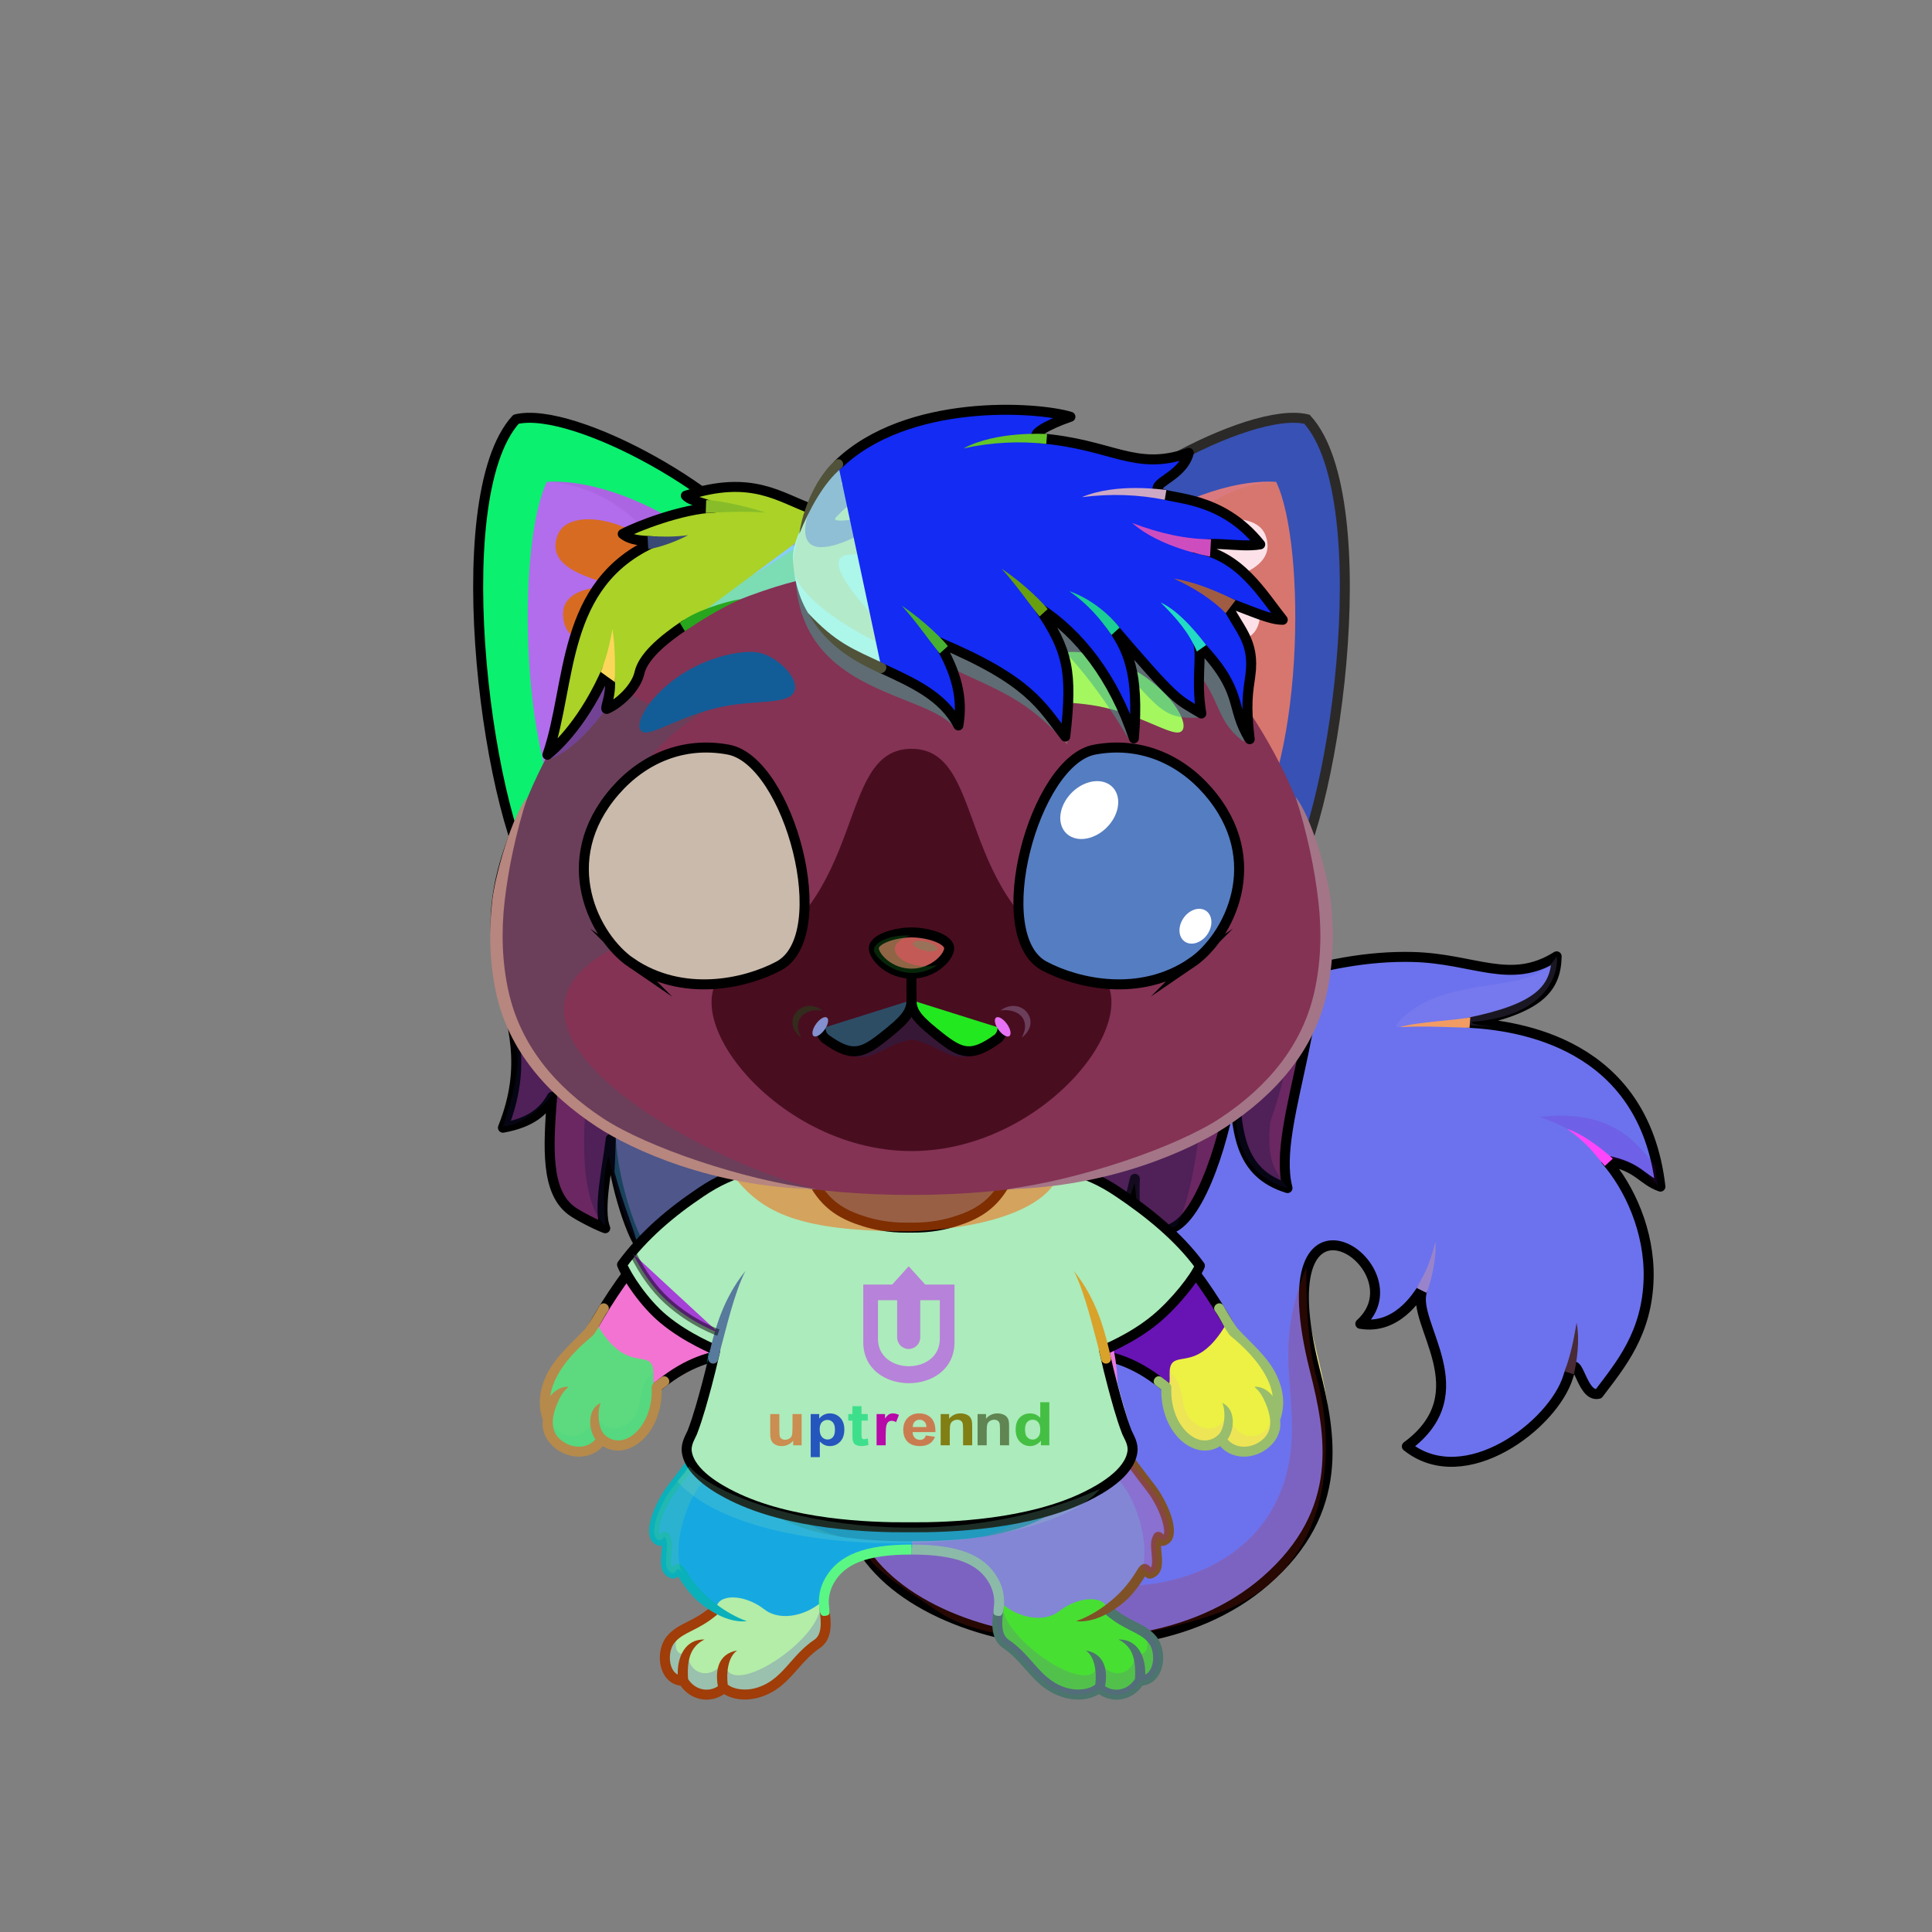 <?xml version="1.0" encoding="UTF-8"?><!DOCTYPE svg PUBLIC "-//W3C//DTD SVG 1.1//EN" "http://www.w3.org/Graphics/SVG/1.1/DTD/svg11.dtd"><!-- Creator: CorelDRAW 2017 --><svg xmlns="http://www.w3.org/2000/svg" xmlns:xlink="http://www.w3.org/1999/xlink" xml:space="preserve" width="290mm" height="290mm" version="1.1" style="shape-rendering:geometricPrecision; text-rendering:geometricPrecision; image-rendering:optimizeQuality; fill-rule:evenodd; clip-rule:evenodd" viewBox="0 0 29000 29000">
 <rect x="0" y="0" width="29000" height="29000" fill="#808080" stroke="none"/>
 <defs>
  <style type="text/css">
   <![CDATA[
    .str2 {stroke:black;stroke-width:100;stroke-linejoin:round;stroke-miterlimit:22.926;stroke-opacity:0.502}
    .str3 {stroke:#2B2A29;stroke-width:150;stroke-miterlimit:22.926}
    .str5 {stroke:black;stroke-width:150;stroke-miterlimit:22.926}
    .str6 {stroke:black;stroke-width:150;stroke-miterlimit:22.926}
    .str0 {stroke:black;stroke-width:150;stroke-linecap:round;stroke-linejoin:round;stroke-miterlimit:22.926}
    .str1 {stroke:black;stroke-width:150;stroke-linecap:round;stroke-linejoin:round;stroke-miterlimit:22.926}
    .str4 {stroke:black;stroke-width:150;stroke-linecap:round;stroke-linejoin:round;stroke-miterlimit:22.926}
    .fil3 {fill:none}
    .fil24 {fill:none}
    .fil25 {fill:none;fill-rule:nonzero}
    .fil49 {fill:black}
    .fil41 {fill:black}
    .fil26 {fill:#279DDA}
    .fil10 {fill:#EDD5A0}
    .fil54 {fill:white}
    .fil59 {fill:white}
    .fil6 {fill:black;fill-rule:nonzero}
    .fil11 {fill:black;fill-rule:nonzero}
    .fil48 {fill:black;fill-rule:nonzero}
    .fil4 {fill:black;fill-opacity:0.149}
    .fil2 {fill:#823B00;fill-opacity:0.149}
    .fil23 {fill:white;fill-opacity:0.169}
    .fil46 {fill:white;fill-opacity:0.169}
    .fil5 {fill:black;fill-opacity:0.2}
    .fil12 {fill:black;fill-opacity:0.2}
    .fil31 {fill:#400000;fill-opacity:0.2}
    .fil20 {fill:white;fill-opacity:0.2}
    .fil47 {fill:white;fill-opacity:0.2}
    .fil44 {fill:white;fill-opacity:0.231}
    .fil22 {fill:black;fill-opacity:0.251}
    .fil9 {fill:black;fill-opacity:0.302}
    .fil38 {fill:black;fill-opacity:0.302}
    .fil40 {fill:white;fill-opacity:0.302}
    .fil43 {fill:#6E5A1C;fill-opacity:0.302}
    .fil21 {fill:black;fill-opacity:0.302}
    .fil8 {fill:#6E5A1C;fill-opacity:0.302}
    .fil27 {fill:black;fill-opacity:0.502}
    .fil51 {fill:black;fill-opacity:0.502}
    .fil56 {fill:black;fill-opacity:0.502}
    .fil1 {fill:white;fill-opacity:0.702}
    .fil18 {fill:url(#id0)}
    .fil33 {fill:url(#id1)}
    .fil35 {fill:url(#id2)}
    .fil19 {fill:url(#id3)}
    .fil39 {fill:url(#id4)}
    .fil30 {fill:url(#id5)}
    .fil29 {fill:url(#id6)}
    .fil34 {fill:url(#id7)}
    .fil37 {fill:url(#id8)}
    .fil36 {fill:url(#id9)}
    .fil15 {fill:url(#id10)}
    .fil17 {fill:url(#id11)}
    .fil13 {fill:url(#id12)}
    .fil14 {fill:url(#id13)}
    .fil0 {fill:url(#id14)}
    .fil28 {fill:url(#id15)}
    .fil32 {fill:url(#id16)}
    .fil58 {fill:url(#id17)}
    .fil57 {fill:url(#id18)}
    .fil50 {fill:url(#id19)}
    .fil52 {fill:url(#id20)}
    .fil55 {fill:url(#id21)}
    .fil53 {fill:url(#id22)}
    .fil42 {fill:url(#id23)}
    .fil16 {fill:url(#id24)}
    .fil7 {fill:url(#id25)}
    .fil45 {fill:url(#id26)}
   ]]>
  </style>
  <linearGradient id="id0" gradientUnits="userSpaceOnUse" x1="9337" y1="20239.8" x2="18041.32" y2="20239.8">
   <stop offset="0" style="stop-opacity:1; stop-color:#006BA1"/>
   <stop offset="1" style="stop-opacity:1; stop-color:#24B6FF"/>
  </linearGradient>
  <linearGradient id="id1" gradientUnits="userSpaceOnUse" x1="7906.36" y1="9448.46" x2="11583.33" y2="10549.22">
   <stop offset="0" style="stop-opacity:1; stop-color:#F5E2E2"/>
   <stop offset="1" style="stop-opacity:1; stop-color:#C49D9D"/>
  </linearGradient>
  <linearGradient id="id2" gradientUnits="userSpaceOnUse" x1="13681.94" y1="17936.72" x2="13681.94" y2="7484.8">
   <stop offset="0" style="stop-opacity:1; stop-color:#B5815E"/>
   <stop offset="0.439" style="stop-opacity:1; stop-color:#DCBC8D"/>
   <stop offset="1" style="stop-opacity:1; stop-color:#F1ECE7"/>
  </linearGradient>
  <linearGradient id="id3" gradientUnits="userSpaceOnUse" x1="10301.91" y1="20500.03" x2="17006.09" y2="20500.03">
   <stop offset="0" style="stop-opacity:1; stop-color:#D9D9D9"/>
   <stop offset="0.51" style="stop-opacity:1; stop-color:white"/>
   <stop offset="1" style="stop-opacity:1; stop-color:white"/>
  </linearGradient>
  <linearGradient id="id4" gradientUnits="userSpaceOnUse" x1="13969.01" y1="14001.63" x2="13394.85" y2="14609.2">
   <stop offset="0" style="stop-opacity:1; stop-color:#FFCCCC"/>
   <stop offset="1" style="stop-opacity:1; stop-color:#9D8573"/>
  </linearGradient>
  <linearGradient id="id5" gradientUnits="userSpaceOnUse" x1="17272.73" y1="8141.15" x2="18811.97" y2="9303.55">
   <stop offset="0" style="stop-opacity:1; stop-color:#B88383"/>
   <stop offset="1" style="stop-opacity:1; stop-color:#E4BBB9"/>
  </linearGradient>
  <linearGradient id="id6" gradientUnits="userSpaceOnUse" x1="15780.53" y1="9448.46" x2="19457.5" y2="10549.22">
   <stop offset="0" style="stop-opacity:1; stop-color:#C49D9D"/>
   <stop offset="1" style="stop-opacity:1; stop-color:#F5E2E2"/>
  </linearGradient>
  <linearGradient id="id7" gradientUnits="userSpaceOnUse" x1="8571.42" y1="8109.08" x2="10046.13" y2="9375.12">
   <stop offset="0" style="stop-opacity:1; stop-color:#E4BBB9"/>
   <stop offset="1" style="stop-opacity:1; stop-color:#B88383"/>
  </linearGradient>
  <linearGradient id="id8" gradientUnits="objectBoundingBox" x1="50%" y1="100%" x2="50%" y2="0%">
   <stop offset="0" style="stop-opacity:1; stop-color:#514537"/>
   <stop offset="1" style="stop-opacity:1; stop-color:#81786C"/>
  </linearGradient>
  <linearGradient id="id9" gradientUnits="userSpaceOnUse" x1="13681.94" y1="11239.82" x2="13681.94" y2="17278">
   <stop offset="0" style="stop-opacity:1; stop-color:#FFEDD6"/>
   <stop offset="1" style="stop-opacity:1; stop-color:#CFB18B"/>
  </linearGradient>
  <linearGradient id="id10" gradientUnits="userSpaceOnUse" x1="17736.36" y1="20671.72" x2="15625.78" y2="17974.17">
   <stop offset="0" style="stop-opacity:1; stop-color:#F0D9A3"/>
   <stop offset="0.702" style="stop-opacity:1; stop-color:#C49678"/>
   <stop offset="1" style="stop-opacity:1; stop-color:#C49678"/>
  </linearGradient>
  <linearGradient id="id11" gradientUnits="userSpaceOnUse" x1="13681.92" y1="23134.87" x2="13681.92" y2="17759.14">
   <stop offset="0" style="stop-opacity:1; stop-color:#D9B68C"/>
   <stop offset="1" style="stop-opacity:1; stop-color:#B5815E"/>
  </linearGradient>
  <linearGradient id="id12" gradientUnits="userSpaceOnUse" xlink:href="#id10" x1="15614.51" y1="24284.09" x2="15614.51" y2="21188.22">
  </linearGradient>
  <linearGradient id="id13" gradientUnits="userSpaceOnUse" xlink:href="#id10" x1="11757.65" y1="24257.47" x2="11757.65" y2="21161.6">
  </linearGradient>
  <linearGradient id="id14" gradientUnits="userSpaceOnUse" x1="15688.39" y1="24010.59" x2="21930.5" y2="14999.14">
   <stop offset="0" style="stop-opacity:1; stop-color:#B98763"/>
   <stop offset="0.639" style="stop-opacity:1; stop-color:#E6B58C"/>
   <stop offset="1" style="stop-opacity:1; stop-color:#F0D9A3"/>
  </linearGradient>
  <linearGradient id="id15" gradientUnits="userSpaceOnUse" x1="20111.06" y1="11821.61" x2="15840.22" y2="7846.13">
   <stop offset="0" style="stop-opacity:1; stop-color:#E1C7A2"/>
   <stop offset="1" style="stop-opacity:1; stop-color:#E9BE9A"/>
  </linearGradient>
  <linearGradient id="id16" gradientUnits="userSpaceOnUse" x1="11523.64" y1="11821.61" x2="7252.8" y2="7846.13">
   <stop offset="0" style="stop-opacity:1; stop-color:#CFC0AC"/>
   <stop offset="1" style="stop-opacity:1; stop-color:#E9BE9A"/>
  </linearGradient>
  <linearGradient id="id17" gradientUnits="userSpaceOnUse" x1="16730.34" y1="11455.85" x2="16730.34" y2="14221.15">
   <stop offset="0" style="stop-opacity:1; stop-color:#00070A"/>
   <stop offset="1" style="stop-opacity:1; stop-color:#00AAFF"/>
  </linearGradient>
  <linearGradient id="id18" gradientUnits="userSpaceOnUse" x1="15279" y1="13058.24" x2="18308.66" y2="13058.24">
   <stop offset="0" style="stop-opacity:1; stop-color:#1CA4E9"/>
   <stop offset="0.38" style="stop-opacity:1; stop-color:#C2EBFF"/>
   <stop offset="0.6" style="stop-opacity:1; stop-color:#BFEAFF"/>
   <stop offset="1" style="stop-opacity:1; stop-color:#1CA4E9"/>
  </linearGradient>
  <linearGradient id="id19" gradientUnits="userSpaceOnUse" x1="8763.82" y1="12998.28" x2="12077.27" y2="12998.28">
   <stop offset="0" style="stop-opacity:1; stop-color:#7AD3FF"/>
   <stop offset="1" style="stop-opacity:1; stop-color:#8CD9FF"/>
  </linearGradient>
  <linearGradient id="id20" gradientUnits="userSpaceOnUse" xlink:href="#id18" x1="9055.34" y1="13058.24" x2="12085" y2="13058.24">
  </linearGradient>
  <linearGradient id="id21" gradientUnits="userSpaceOnUse" xlink:href="#id19" x1="15286.73" y1="12998.28" x2="18600.13" y2="12998.28">
  </linearGradient>
  <linearGradient id="id22" gradientUnits="userSpaceOnUse" xlink:href="#id17" x1="10633.66" y1="11455.85" x2="10633.66" y2="14221.15">
  </linearGradient>
  <linearGradient id="id23" gradientUnits="userSpaceOnUse" x1="11828.16" y1="10761.9" x2="9221.8" y2="7876.05">
   <stop offset="0" style="stop-opacity:1; stop-color:#FFEBA3"/>
   <stop offset="1" style="stop-opacity:1; stop-color:#C7913F"/>
  </linearGradient>
  <linearGradient id="id24" gradientUnits="userSpaceOnUse" xlink:href="#id10" x1="9313.94" y1="20407.18" x2="12045.66" y2="18246.83">
  </linearGradient>
  <linearGradient id="id25" gradientUnits="userSpaceOnUse" xlink:href="#id23" x1="13557.93" y1="9815.35" x2="13557.93" y2="19460.35">
  </linearGradient>
  <linearGradient id="id26" gradientUnits="userSpaceOnUse" xlink:href="#id23" x1="16849.06" y1="7552.96" x2="16678.69" y2="10016.75">
  </linearGradient>
 </defs>
 <g id="Tail">
  <g id="_1652940949312">
   <g>
    <path class="fil0" d="M12710.41 22191.81c-305.48,2255.3 4162.06,3385.18 6285.05,1538.29 2170.66,-1888.43 -81.5,-4207.49 824.93,-4982.8 769.97,-216.15 981.48,775.64 598.58,1123.53 656.75,114.85 983.72,-654.96 927.93,-494.21 -170.78,492.05 875.88,1520.36 -229.52,2333.5 870.17,695.9 2204.71,-324.85 2422.74,-1049.13 142.66,-473.92 177.55,327.42 455.37,260.64 326.09,-431.84 731.47,-905.13 750.95,-1736.09 16.46,-702.08 -167.02,-1425.31 -639.51,-1766.7 442.38,-96.33 526.96,288.83 816.46,392.75 -249.66,-2156 -2122.83,-2418.72 -2882.92,-2459.94 1051.63,-213.36 1316.25,-501.69 1325.4,-996.71 -697.28,438.19 -1231.51,33.39 -2160.01,9.57 -1003.24,-25.74 -2210.11,349.32 -3160.59,838.5 -1537.54,791.33 -2799.48,2429.13 -2086.89,4142.07 708.66,1698.63 249.04,2845.17 -1027.76,2694.82 -1239.86,-432.8 -1559.61,-1423.35 -2220.21,151.91z" style="fill:#e9df84"/>
    <path class="fil1" d="M24338.38 17642.94c-42.01,-53.23 -87.58,-102.44 -136.77,-147.12 3.89,4.68 52.34,62.8 136.77,147.12zm-196.23 -230.83c411.86,-68.82 499.6,298.38 781.24,399.48 -249.66,-2156 -2122.83,-2418.72 -2882.92,-2459.94 1051.63,-213.36 1316.25,-501.69 1325.4,-996.71 -697.28,438.19 -1231.5,33.4 -2160.01,9.57 -1547.55,-39.72 -3249.38,809.88 -4150.57,2081.54 514.26,-366.4 2424.79,-1442.29 3325.29,-1589.69 406.16,-66.48 -285.23,754.62 -466.32,992.85 1631.62,-672.78 2275.14,-160.26 2907.82,244.85 170.87,109.4 -1277.07,275.05 -1572.08,603.5 422.71,-87.63 1804.53,129.01 1613.03,1689.73 -29.41,239.73 -66.59,998.93 -16.92,1143.8 317.07,-856.81 701.96,-835.61 736.11,-1599.44 420.38,308.39 192.63,697.1 113.48,1137.4 1065.71,-938.78 376.65,-1750.53 446.45,-1656.94z" style="fill:#7284b8"/>
    <path class="fil2" d="M12877.82 23066.27c904.46,1651.44 4290.3,2253.52 6117.64,663.83 2170.66,-1888.43 -186.02,-4225.24 824.93,-4982.8 593.58,-352.86 981.48,775.64 598.58,1123.53 656.75,114.85 983.71,-654.95 927.93,-494.21 -170.77,492.04 875.88,1520.36 -229.52,2333.5 870.17,695.9 2204.72,-324.86 2422.74,-1049.13 142.65,-473.91 177.55,327.42 455.37,260.64 326.09,-431.84 731.47,-905.14 750.95,-1736.09 4.91,-209.79 -101.4,-810.2 -134.56,-1013.01 127.06,1157.82 -559.71,1670.4 -1195.4,1888.07 104.01,-167.61 -40.96,-614.71 -85.22,-861.81 -46.01,-256.86 11.74,1034.41 -1043.75,1775.96 131.16,-985.12 -771.13,-1454.87 -594.42,-2962.07 -206.52,753.26 -570.16,947.17 -508.74,801.3 231.14,-774.4 -1028.42,-1573.55 -2062.04,-1063.62 300.84,62.55 586.81,95.23 729.24,294.59 -508.98,-95.23 -954.57,218.57 -1048.44,335.11 -53.21,66.05 -742.37,421.67 -1226.98,-484.16 -138.79,-259.43 1169.04,-1653.91 1118.48,-2991.91 -4576.03,1972.5 -2423.64,5153.16 -2423.64,5153.16 0,0 443.26,1118.56 -730.16,1899.63 -439.44,292.5 -1642.96,-429.37 -2046,-583.99 -409.92,-157.25 -776.46,570.56 -796.05,1137.96 -10.19,295.09 175.46,435.71 179.06,555.52z" style="fill:#872449"/>
    <path class="fil3 str0" d="M12710.41 22191.81c-305.48,2255.3 4162.06,3385.18 6285.05,1538.29 1210.25,-1052.9 980.23,-2212.92 738.91,-3170.72 -794.55,-3153.59 1627.88,-1545.58 684.6,-688.55 545.5,95.4 856.22,-421.55 916.31,-506.6 12.25,-17.34 21.07,-14.83 11.62,12.39 -170.77,492.04 875.88,1520.36 -229.52,2333.5 870.17,695.9 2204.71,-324.85 2422.74,-1049.13 142.66,-473.92 177.55,327.42 455.37,260.64 326.09,-431.84 731.47,-905.13 750.95,-1736.09 16.46,-702.08 -286.46,-1361.23 -639.51,-1766.7 500.59,94.17 526.96,288.83 816.46,392.75 -249.66,-2156 -2122.83,-2418.72 -2882.92,-2459.94 1051.63,-213.36 1316.25,-501.69 1325.4,-996.71 -697.28,438.19 -1231.51,33.4 -2160.01,9.57 -2626.16,-67.39 -6400.59,2208.71 -5247.48,4980.57 264.13,634.93 482.1,1253.42 320.13,1803.58 -178.93,607.75 -787.91,1104.68 -1559.81,835.24 -1239.85,-432.8 -1347.69,-1367.35 -2008.29,207.91z" style="fill:#6c72ed"/>
    <path class="fil4" d="M24845.04 17498.65c-253.99,-307.97 -620.47,-864.74 -1736.81,-731.87 585.54,191.13 810.76,470.09 998.7,652.06 390.2,-103.98 773.46,374.64 773.46,374.64l-35.35 -294.83z" style="fill:#7d03c6"/>
    <path class="fil4" d="M22773.33 15449.51c0,0 -1337.16,-147.62 -1718.16,-41.79 -146.36,40.66 -111.55,-31.16 4.24,-137.4 739.72,-678.75 1953.21,-303.03 2306.46,-915.38 34.26,172.4 -70.2,884.43 -1253.95,981.84 -167.75,47.14 661.41,112.73 661.41,112.73z" style="fill:#b49fec"/>
    <path class="fil5" d="M19611.12 19017.69c0,0 -30.77,1046.34 158.34,1683.36 189.11,637.02 476.18,2853.6 -1565.4,3540.11 -2041.58,686.51 -3612.28,290.94 -4090.56,-31.76 -478.28,-322.7 -1123.15,-712.44 -1133.4,-976.04 -3.39,-87.36 -574.71,-1202.62 -173.46,-1261.74 809.48,-119.27 2417.72,518.93 2535.63,530.7 176.37,17.61 861.22,1152.92 1111.25,1234.72 719.54,235.43 2967.35,-108.81 2939.13,-2344.12 -9.61,-761.85 -208.26,-1334.87 218.47,-2375.23z" style="fill:#c72c12"/>
   </g>
   <path class="fil6" d="M22058.57 15426.95l11.42 -157.26c-220.7,47.67 -800.04,68.59 -1062.5,148.3 401.05,-23.54 836.15,6.38 1051.08,8.96z" style="fill:#f29c63"/>
   <path class="fil6" d="M21266.13 19333.75l147.97 72.86c66.88,-170.25 148.69,-499.88 133.02,-769.27 -96.72,392.05 -186.34,513.48 -280.99,696.41z" style="fill:#9984cb"/>
   <path class="fil6" d="M23486.29 20584.48l137.84 44.53c42.1,-177.99 94.74,-509.91 41.07,-774.36 -66.42,395.19 -111.11,535.33 -178.91,729.83z" style="fill:#482b35"/>
   <path class="fil6" d="M24088.78 17502.12l120.16 -110.67c-135.98,-124.95 -433.82,-365.55 -691.63,-450.34 333.26,234.5 433.35,405.56 571.47,561.01z" style="fill:#ff46fa"/>
  </g>
 </g>
 <g id="HairBack">
  <animateTransform type="translate" values="0;0 200;0;0 200;0;0 200;0;0 200;0" dur="10" repeatCount="indefinite" additive="sum" attributeName="transform"/>
  <g id="_1652940941472">
   <path class="fil7 str0" d="M9041.24 9842.28c0,0 91.02,125.06 -911.24,1855.06 -1599.69,2817.5 182.18,3311.98 -580.69,5229.94 423.23,-77 613.29,-245 737.67,-465 -60.69,777 -92.91,1429 293.77,1713 102.68,76 395.85,224 504.27,261 -115.21,-286 44.38,-984 82.39,-1341 44.36,734 363.98,1552 441.95,1583 70.17,29 381.77,212 453.06,238 1545.34,562 3331.95,544 3331.95,544l352.17 -1556 40.76 1538c0,0 1215.68,38 2906.23,-608 82.06,-32 312.03,-1016 341.3,-1140 -18.57,357 26.96,987 86.55,960 132.09,-61 425.2,-180 539.91,-256 438.35,-290 805.76,-1581 870.78,-2357 1.22,972.4 77.68,1568.68 793.97,1792.25 -260.1,-990.25 801.11,-2903.01 299.42,-4583.25 -727.32,-1729 -698.57,-3408 -698.57,-3408 -3370.88,-35.9 -6509.09,-35.9 -9885.65,0z" style="fill:#6a2761"/>
   <path class="fil5" d="M17400.19 18537.28c0,0 559.8,-1823 -16.74,-3927 -274.19,-1001 -221.99,-2318 1.11,-3193 58.96,-231 -1296.4,847 -1406.58,676 -1494.47,4440 -458.87,7264 359.16,6900l356.38 -159 338.24 -1079 89.62 899 278.81 -117z" style="fill:#673063"/>
   <path class="fil8" d="M10048.48 9990.28c-563.25,1175 -1929.52,2703 -1851.86,5348 -1100.13,-1608 159.93,-3212 220.39,-3819 14.38,-148 -518.45,686.11 -492.97,554.11 -286.46,615 -518.68,1420.77 -522.47,1981.77 -2.66,502 262.75,1175.12 357.33,1699.12 51.99,292 -100.19,863 -211.54,1153 372.52,-17 737.66,-465 737.66,-465 156.5,-1451 449.51,-2093 1053.68,-3606 -102.97,1255 -1039.65,4734 -269.96,5549 59.81,37 -84.33,-475 63.99,-1042 247.58,1125 421.41,1318 522.98,1408 1281.1,707 3738.66,709 3738.66,709 2.59,-55 311.87,-1382 386.57,-1611 2.54,113 -36.14,1594 6.36,1593 780.72,-27 2083.11,-191 2906.23,-608 19.34,-10 312.11,-1084 332.11,-1091 29.15,-11 66.58,922 95.74,911 236.66,-87 324.66,-138 547.39,-261 460.04,-932 460.19,-3466 556.25,-4723 488.46,1576 281.36,2673 301.81,2426 52.05,280 49.7,555 29.95,782 60.64,583 412.3,859.08 769.26,955.25 -169.33,-259.29 -321.44,-357.63 -260.1,-990.25 68.76,-206.96 287.46,-772.95 394.63,-1891 -111.4,324 -110.59,905 -639.71,1638 110.83,-473 153.59,-1035 150.53,-1632 -3.1,-753 -199.26,-1523 -307.91,-2271 -156.33,-1072 -258.18,-2062 -418.95,-2565l-3996.05 -126 -918.4 7208 364.29 -7208 -3645.89 -6z" style="fill:#161145"/>
   <path class="fil9" d="M9223.63 17590.28c51.46,-906 -34.84,-1858 643.56,-3304 415.74,-886 587.77,-1886 485.98,-3111 -19.62,-232 1142.13,1089 1280.29,918 790.91,4440 -711.16,7314 -1452.53,6900l-617.72 -346c-68.18,-255 -196.94,-526 -339.58,-1057z" style="fill:#4ad6fe"/>
  </g>
 </g>
 <g id="LowerBody">
  <g id="_1652940925664">
   <g>
    <path class="fil10" d="M17106.56 25229.69c-123.56,214.04 -403.48,285.33 -610.7,105.88 -70.65,70.23 -276.52,145.76 -526.32,65.76 -409.3,-131.09 -507.45,-461.77 -850.73,-710.04 -220.49,-159.47 -124.1,-477.15 -113.63,-668.35 363.68,340.29 782.66,-165.21 1075.55,-247.93 373.84,-101.68 736.94,157.82 534.63,412.54 198.78,95.76 519.95,237.68 672.68,411.38 168.78,191.96 120.75,630.76 -181.48,630.76z" style="fill:#48df33"/>
    <path class="fil11" d="M16703.51 24128.28c-31.71,-26.53 -78.94,-22.34 -105.47,9.37 -26.53,31.71 -22.34,78.94 9.37,105.47 143.13,119.49 265.97,181.45 373.06,235.47 99.11,49.99 183.3,92.46 251.34,169.85 80.91,92.01 97.3,255.88 55.21,369.54 -18.07,48.79 -48.88,94.04 -96.26,117.9 7.55,-268.78 -114.77,-534.12 -402.24,-526.25 186.74,95.17 268.32,253.8 247.69,592.25 -49.04,79.15 -127.69,137.43 -219.87,155.2 -79.73,15.37 -160.2,-1.74 -228.24,-45.5 38.29,-218.05 10.29,-483.64 -289.14,-537.54 139.24,98.32 162.69,330.02 141.92,510.69 -31.45,29.61 -97.92,60.43 -188.69,71.77 -74.89,9.35 -163.69,4.41 -259.78,-26.36 -221.4,-70.9 -352.35,-219.57 -489.63,-375.44 -103.47,-117.46 -210.28,-238.74 -362.43,-341.44 -56.89,-38.4 -82.67,-102.53 -91.71,-176.23 -10.43,-85.02 -0.14,-183.4 13.84,-274.46 14.63,-97.52 -130.16,-118.86 -144.78,-21.39 -15.59,101.48 -30.44,211.56 -17.88,314.01 13.96,113.78 57.62,215.39 156.75,282.29 136.05,91.83 236.45,205.83 333.71,316.24 151.08,171.53 295.19,335.14 556.43,418.8 119.65,38.32 230.28,44.46 323.64,32.8 92.59,-11.56 170.46,-41.41 225.37,-75.73 103.09,69.99 225.69,98.3 348.74,74.57 124.29,-23.96 233.03,-98.13 304.52,-201.86 136.16,-15.63 232.21,-107.3 278.66,-232.76 61.19,-165.25 34.13,-386.54 -83.33,-520.12 -86.71,-98.62 -183.05,-147.23 -296.46,-204.43 -99.73,-50.31 -214.13,-108.01 -344.34,-216.71z" style="fill:#4b756d"/>
    <path class="fil12" d="M17106.58 25229.69c-123.56,214.04 -403.48,285.33 -610.7,105.88 -70.65,70.23 -276.52,145.76 -526.32,65.76 -409.3,-131.09 -517.48,-492.65 -871.1,-725.96 -156.13,-103.02 -135.21,-387.74 -102.98,-573.56 17.85,-13.98 36.32,-26.67 55.45,-37.83 -59.89,533.31 1444.97,1527.91 1433.56,860.23 213.34,341.57 595.64,186.16 544.41,-150.27 126.71,133.91 271.29,-14.39 142.78,-274 182.48,62.12 215.54,288.03 209.67,440.56 -17.28,153.49 -106.7,289.19 -274.77,289.19z" style="fill:#784db2"/>
   </g>
   <g>
    <path class="fil13" d="M13681.92 23259.3c427.66,0 1377.01,182.49 1321.36,776.1 214.87,221.86 637.04,349.26 895.5,148.38 312.37,-242.78 712.13,-231.34 719.72,-12.18 204,-145.69 385.39,-346.23 515.49,-566.4 85.68,-144.98 68.61,64.4 171.34,-4.77 124.5,-83.81 18.11,-354.76 55.9,-477.75 44.33,-144.28 37.8,60.1 140.93,-18.35 124.09,-94.4 -28.99,-502.33 -214.43,-750.16 -133.74,-178.72 -272.15,-347.96 -381.12,-514.32 -199.76,-304.97 -430.68,-536.23 -576.58,-651.63 -621.48,859.57 -1470.39,1269.07 -2648.11,1328.08l0 743z" style="fill:#8286d5"/>
    <path class="fil11" d="M16153.47 24334.7c377.51,39.58 749.06,-305.58 804.82,-366.84 86.1,-94.6 163.58,-198.03 229.21,-306.3 33.68,35 79.05,55.1 159.43,0.98 114.27,-76.91 100.41,-223.96 87.46,-361.45 -3.35,-35.58 -6.62,-70.34 -7.07,-99.72 30.06,8.66 68.65,1.69 120.25,-37.57 1.99,-1.52 3.88,-3.12 5.67,-4.79 80.8,-67.79 83.54,-206.51 38.64,-363.61 -45.55,-159.36 -140.09,-346.69 -244.38,-486.05 -43.92,-58.7 -83.93,-110.75 -123.37,-162.04 -91.13,-118.55 -179.55,-233.58 -254.82,-348.48 -90.36,-137.94 -187.73,-261.93 -281.33,-367.72 -116.66,-131.83 -227.54,-234.95 -311.66,-301.48 -32.35,-25.56 -79.32,-20.05 -104.88,12.3 -25.56,32.35 -20.05,79.32 12.3,104.88 77.98,61.67 181.73,158.35 292.32,283.32 88.14,99.63 180.66,217.64 267.85,350.74 76.16,116.26 167.61,235.23 261.86,357.84 41.99,54.61 84.51,109.91 122.19,160.28 93.7,125.22 178.73,293.81 219.78,437.43 26.81,93.8 36.49,170.42 16.58,200.52 -12.33,-16.7 -24.69,-30.55 -50.46,-38.46 -54.65,-16.78 -93.9,3.86 -124.11,102.23 -18.66,60.72 -11.57,135.94 -4.18,214.44 8.14,86.48 16.8,178.46 -12.43,214.45 -10.7,-14.25 -21.53,-27.49 -39.85,-38.31 -53.01,-31.34 -104.08,-25.17 -163.75,75.82 -62.7,106.11 -137.87,207.55 -221.99,299.97 -81.72,89.79 -336.08,338.38 -694.08,467.62z" style="fill:#7f5126"/>
    <path class="fil12" d="M17133.99 23605.2c85.68,-144.98 68.61,64.4 171.34,-4.77 124.5,-83.81 18.11,-354.76 55.9,-477.75 44.33,-144.28 37.8,60.1 140.93,-18.35 124.09,-94.4 -28.99,-502.33 -214.43,-750.16 -133.74,-178.72 -272.15,-347.96 -381.12,-514.32 -158.31,-241.69 -336.18,-437.07 -475.8,-565.19l-1.16 -1.04 -157.05 727.06c26.43,47.89 52.85,95.78 79.28,143.67 387.48,-413.26 999.93,814.92 782.11,1460.85z" style="fill:#a51bc5"/>
    <path class="fil11" d="M14989.65 24255.73c61.91,5.19 73.8,-65.98 79.72,-153.93 7.91,-117.52 -3.98,-261.03 -93.95,-416.86 -0.83,-1.44 -1.71,-2.83 -2.62,-4.19 -99.87,-170.79 -246.56,-295.9 -460.28,-378.09 -207.63,-79.84 -477.91,-118.36 -830.6,-118.36l0 150c335.21,0 588.14,35.09 777.28,107.82 179.67,69.09 302.18,172.95 384.62,313.95 0.66,1.3 1.36,2.59 2.1,3.87 66.95,115.97 86.11,244.25 75.03,331.54 -8.66,68.26 -7.74,91.55 -8.94,107.25 -3.69,48.36 41.73,54 77.64,57z" style="fill:#8bbaa9"/>
   </g>
   <g>
    <path class="fil10" d="M10257.28 25229.69c123.56,214.04 403.48,285.33 610.7,105.88 70.65,70.23 276.52,145.76 526.32,65.76 409.3,-131.09 507.45,-461.77 850.73,-710.04 220.49,-159.47 124.1,-477.15 113.63,-668.35 -363.68,340.29 -782.66,-165.21 -1075.55,-247.93 -373.84,-101.68 -736.94,157.82 -534.63,412.54 -198.78,95.76 -519.95,237.68 -672.68,411.38 -168.78,191.96 -120.75,630.76 181.48,630.76z" style="fill:#b3eda7"/>
    <path class="fil12" d="M10257.28 25229.69c123.56,214.04 403.48,285.33 610.7,105.88 70.65,70.23 276.52,145.76 526.32,65.76 409.3,-131.09 517.48,-492.65 871.1,-725.96 156.13,-103.02 135.21,-387.74 102.98,-573.56 -17.85,-13.98 -36.32,-26.67 -55.45,-37.83 59.89,533.31 -1444.97,1527.91 -1433.56,860.23 -213.34,341.57 -595.64,186.16 -544.41,-150.27 -126.71,133.91 -271.29,-14.39 -142.78,-274 -182.48,62.12 -215.54,288.03 -209.67,440.56 17.28,153.49 106.7,289.19 274.77,289.19z" style="fill:#370bc8"/>
    <path class="fil11" d="M10660.35 24128.28c31.71,-26.53 78.94,-22.34 105.47,9.37 26.53,31.71 22.34,78.94 -9.37,105.47 -143.13,119.49 -265.97,181.45 -373.06,235.47 -99.11,49.99 -183.3,92.46 -251.34,169.85 -80.91,92.01 -97.3,255.88 -55.21,369.54 18.07,48.79 48.88,94.04 96.26,117.9 -7.55,-268.78 114.77,-534.12 402.24,-526.25 -186.74,95.17 -268.32,253.8 -247.69,592.25 49.04,79.15 127.69,137.43 219.87,155.2 79.73,15.37 160.2,-1.74 228.24,-45.5 -38.29,-218.05 -10.29,-483.64 289.14,-537.54 -139.24,98.32 -162.69,330.02 -141.92,510.69 31.45,29.61 97.92,60.43 188.69,71.77 74.89,9.35 163.69,4.41 259.78,-26.36 221.4,-70.9 352.35,-219.57 489.63,-375.44 103.47,-117.46 210.28,-238.74 362.43,-341.44 56.89,-38.4 82.67,-102.53 91.71,-176.23 10.43,-85.02 0.14,-183.4 -13.84,-274.46 -14.63,-97.52 130.16,-118.86 144.78,-21.39 15.59,101.48 30.44,211.56 17.88,314.01 -13.96,113.78 -57.62,215.39 -156.75,282.29 -136.05,91.83 -236.45,205.83 -333.71,316.24 -151.08,171.53 -295.19,335.14 -556.43,418.8 -119.65,38.32 -230.28,44.46 -323.64,32.8 -92.59,-11.56 -170.46,-41.41 -225.37,-75.73 -103.09,69.99 -225.69,98.3 -348.74,74.57 -124.29,-23.96 -233.03,-98.13 -304.52,-201.86 -136.16,-15.63 -232.21,-107.3 -278.66,-232.76 -61.19,-165.25 -34.13,-386.54 83.33,-520.12 86.71,-98.62 183.05,-147.23 296.46,-204.43 99.73,-50.31 214.13,-108.01 344.34,-216.71z" style="fill:#a03d08"/>
   </g>
   <g>
    <path class="fil14" d="M13690.24 23232.68c-427.66,0 -1377.01,182.49 -1321.36,776.1 -214.87,221.86 -637.04,349.26 -895.5,148.38 -312.37,-242.78 -712.13,-231.34 -719.72,-12.18 -204,-145.69 -385.39,-346.23 -515.49,-566.4 -85.68,-144.98 -68.61,64.4 -171.34,-4.77 -124.5,-83.81 -18.11,-354.76 -55.9,-477.75 -44.33,-144.28 -37.8,60.1 -140.93,-18.35 -124.09,-94.4 28.99,-502.33 214.43,-750.16 133.74,-178.72 272.15,-347.96 381.12,-514.32 199.76,-304.97 430.68,-536.23 576.58,-651.63 621.48,859.57 1470.39,1269.07 2648.11,1328.08l0 743z" style="fill:#16a9e1"/>
    <path class="fil11" d="M11210.37 24334.7c-377.51,39.58 -749.06,-305.58 -804.82,-366.84 -86.1,-94.6 -163.58,-198.03 -229.21,-306.3 -33.68,35 -79.05,55.1 -159.43,0.98 -114.27,-76.91 -100.41,-223.96 -87.46,-361.45 3.35,-35.58 6.62,-70.34 7.07,-99.72 -30.06,8.66 -68.65,1.69 -120.25,-37.57 -1.99,-1.52 -3.88,-3.12 -5.67,-4.79 -80.8,-67.79 -83.54,-206.51 -38.64,-363.61 45.55,-159.36 140.09,-346.69 244.38,-486.05 43.92,-58.7 83.93,-110.75 123.37,-162.04 91.13,-118.55 179.55,-233.58 254.82,-348.48 90.36,-137.94 187.73,-261.93 281.33,-367.72 116.66,-131.83 227.54,-234.95 311.66,-301.48 32.35,-25.56 79.32,-20.05 104.88,12.3 25.56,32.35 20.05,79.32 -12.3,104.88 -77.98,61.67 -181.73,158.35 -292.32,283.32 -88.14,99.63 -180.66,217.64 -267.85,350.74 -76.16,116.26 -167.61,235.23 -261.86,357.84 -41.99,54.61 -84.51,109.91 -122.19,160.28 -93.7,125.22 -178.73,293.81 -219.78,437.43 -26.81,93.8 -36.49,170.42 -16.58,200.52 12.33,-16.7 24.69,-30.55 50.46,-38.46 54.65,-16.78 93.9,3.86 124.11,102.23 18.66,60.72 11.57,135.94 4.18,214.44 -8.14,86.48 -16.8,178.46 12.43,214.45 10.7,-14.25 21.53,-27.49 39.85,-38.31 53.01,-31.34 104.08,-25.17 163.75,75.82 62.7,106.11 137.87,207.55 221.99,299.97 81.72,89.79 336.08,338.38 694.08,467.62z" style="fill:#0ab0ba"/>
    <path class="fil12" d="M10229.85 23605.2c-85.68,-144.98 -68.61,64.4 -171.34,-4.77 -124.5,-83.81 -18.11,-354.76 -55.9,-477.75 -44.33,-144.28 -37.8,60.1 -140.93,-18.35 -124.09,-94.4 28.99,-502.33 214.43,-750.16 133.74,-178.72 272.15,-347.96 381.12,-514.32 158.31,-241.69 336.18,-437.07 475.8,-565.19l1.16 -1.04 157.05 727.06c-26.43,47.89 -52.85,95.78 -79.28,143.67 -387.48,-413.26 -999.93,814.92 -782.11,1460.85z" style="fill:#79d990"/>
    <path class="fil11" d="M12374.19 24255.73c-61.91,5.19 -73.8,-65.98 -79.72,-153.93 -7.91,-117.52 3.98,-261.03 93.95,-416.86 0.83,-1.44 1.71,-2.83 2.62,-4.19 99.87,-170.79 246.56,-295.9 460.28,-378.09 207.63,-79.84 477.91,-118.36 830.6,-118.36l0 150c-335.21,0 -588.14,35.09 -777.28,107.82 -179.67,69.09 -302.18,172.95 -384.62,313.95 -0.66,1.3 -1.36,2.59 -2.1,3.87 -66.95,115.97 -86.11,244.25 -75.03,331.54 8.66,68.26 7.74,91.55 8.94,107.25 3.69,48.36 -41.73,54 -77.64,57z" style="fill:#5af785"/>
   </g>
  </g>
 </g>
 <g id="Body">
  <animateTransform type="translate" values="0;0 200;0;0 200;0;0 200;0;0 200;0" dur="10" repeatCount="indefinite" additive="sum" attributeName="transform"/>
  <g id="_1652352601488">
   <g>
    <path class="fil15" d="M16231.2 17708.66c1006.56,345.42 1818.61,1401.79 2256.58,2165.43 288.88,503.69 -636.05,1265.03 -911.19,1013.52 -627.05,-573.17 -1208.37,-619.78 -1688.45,-542.15 -741.88,119.97 -1352.69,-1920.87 -930.81,-2545.29 421.91,-21.63 933.51,-40.49 1273.87,-91.51z" style="fill:#297faa"/>
    <path class="fil12" d="M17511.96 20830.3c-602.27,-518.8 -1160.28,-559.8 -1623.82,-484.84 -171.07,27.66 -335.13,-59.69 -481.2,-217.95 -325.13,-471.76 752.73,-1097.7 1038.62,-655.88 261.31,403.84 734.1,847.76 1111.39,1126.01 -1.79,93.3 16.27,193.39 -44.96,232.66l0 -0.01 -0.03 0.01z" style="fill:#67eef1"/>
    <path class="fil3 str1" d="M16476.95 20332.96c340.18,46.54 711.15,199.54 1099.64,554.65 275.13,251.49 1152.89,-508.63 864.02,-1012.31 -437.96,-763.63 -1202.86,-1821.23 -2209.41,-2166.64 -90.05,-30.9 -171.83,-58.83 -246.03,-84.05" style="fill:#6814b4"/>
   </g>
   <g>
    <path class="fil10" d="M17500.83 20836.37c-31.01,671.59 506.32,1058.8 828,765.31 253.5,397.35 884.17,103.39 809.26,-292.5 203.13,-535.14 -266.24,-1035.76 -634.19,-1325.08 -19.33,-39.29 -56.47,-99.64 -85.99,-131.14 -352.88,615.6 -633.67,502.95 -778.09,572.95 -163.52,79.25 -10.67,351.89 -138.99,410.46z" style="fill:#ecf144"/>
    <path class="fil12" d="M17500.83 20836.37c-31.01,671.59 506.32,1058.8 828,765.31 341.06,429.25 911,23.85 753.65,-292.7 -65.31,297.19 -520.59,407.83 -657.17,-118.23 -113.25,412.02 -522.03,237.66 -614.7,26.73 -95.14,-216.58 -44.81,-462.8 -253.66,-619.84 -1.8,93.31 16.28,193.4 -44.96,232.65l-0.16 0.1 -0.17 0.11c-1.48,0.93 -2.97,1.82 -4.53,2.69l-0.17 0.1 -0.18 0.09 -0.14 0.09 -0.03 0.01 -0.18 0.1 -0.17 0.09 -0.18 0.09c-1.69,0.92 -3.44,1.79 -5.25,2.61z" style="fill:#f4b7a4"/>
    <path class="fil11" d="M17436.91 20673.48c-79.39,-58.19 -167.86,62.52 -88.48,120.7 28.24,20.69 56.25,42.36 83.3,64.61 -3.93,302.02 99.68,551.64 246.17,712.18 55.54,60.86 117.82,109.47 183.4,143.86 145.9,76.49 311.53,82.65 453.24,-7.98 209.57,238.5 583.03,191.12 784.7,-34.27 86.01,-96.11 134.73,-220.26 115.83,-356.13 82.54,-234.31 46.25,-463.42 -52.44,-673.52 -132.46,-282 -402.86,-497.73 -588.08,-703.58 -33.5,-37.22 -180.19,-286.69 -214.16,-345.48 -58.56,-79 -178.69,10.05 -120.12,89.06 35.43,47.77 75.16,120.11 111.48,186.29 6.41,11.67 81.45,153.11 123.81,187.52 201.58,163.8 430.96,392.41 551.71,649.47 38.04,80.97 65.19,164.94 76.97,250.68 -53.73,-69.19 -156.09,-151.42 -275.06,-139.39 80.64,67.61 125.53,143.46 171.18,252.76 65.8,157.59 113.11,362.41 -12.44,502.72 -141.93,158.63 -411.75,205.47 -562.48,33.5 115.64,-164.64 117.79,-464.48 -80.37,-548.33 54.53,102.27 47.95,374.07 -54.76,476.76 -86.33,86.32 -222.41,119.56 -359.87,47.5 -49.57,-25.99 -97.71,-63.9 -141.8,-112.22 -128.18,-140.48 -217.35,-364.86 -206.61,-639.48 1.55,-21.67 -6.3,-43.83 -23.35,-59.87 -36.49,-34.26 -81.32,-67.73 -121.77,-97.36z" style="fill:#98bd6d"/>
   </g>
   <g>
    <path class="fil16" d="M11132.64 17708.66c-1006.56,345.42 -1818.61,1401.79 -2256.58,2165.43 -288.88,503.69 636.05,1265.03 911.19,1013.52 627.05,-573.17 1208.37,-619.78 1688.45,-542.15 741.88,119.97 1352.69,-1920.87 930.81,-2545.29 -421.91,-21.63 -933.51,-40.49 -1273.87,-91.51z" style="fill:#0a3e73"/>
    <path class="fil12" d="M9851.88 20830.3c602.27,-518.8 1160.28,-559.8 1623.82,-484.84 171.07,27.66 335.13,-59.69 481.2,-217.95 325.13,-471.76 -752.73,-1097.7 -1038.62,-655.88 -261.31,403.84 -734.1,847.76 -1111.39,1126.01 1.79,93.3 -16.27,193.39 44.96,232.66l0 -0.01 0.03 0.01z" style="fill:#d83924"/>
    <path class="fil3 str1" d="M10886.89 20332.96c-340.18,46.54 -711.15,199.54 -1099.64,554.65 -275.13,251.49 -1152.89,-508.63 -864.02,-1012.31 437.96,-763.63 1202.86,-1821.23 2209.41,-2166.64 90.05,-30.9 171.83,-58.83 246.03,-84.05" style="fill:#f273d1"/>
   </g>
   <g>
    <path class="fil17" d="M13681.92 23134.87c-1547.89,0 -2751.5,-290.59 -2992.7,-1955.85 -146.87,-1014.04 390.42,-2286.86 991,-3419.88 634.24,80.29 1288.94,123.26 2001.7,142.31 712.76,-19.05 1367.46,-62.02 2001.7,-142.31 600.58,1133.02 1137.87,2405.84 991,3419.88 -241.2,1665.26 -1444.81,1955.85 -2992.7,1955.85z" style="fill:#0588bf"/>
    <path class="fil12" d="M12620.51 23067.29c-1015.93,-155.83 -1748.88,-628.88 -1931.29,-1888.27 -75.17,-519 28.96,-1105.79 228.98,-1706.93 -223.57,2000.42 401.77,3257.02 1702.31,3595.2z" style="fill:#4edfb7"/>
    <path class="fil11" d="M11011.96 22144.35c-249.8,-320.87 -347.52,-640.99 -396.86,-954.78 -59.27,-376.93 -23.8,-997.6 184.1,-1319.31 -78.5,420.39 -93.5,905.22 -35.86,1298.21 50,340.9 103.32,571.56 248.62,975.88z" style="fill:#04a7ac"/>
    <path class="fil12" d="M14743.33 23067.29c1015.93,-155.83 1748.88,-628.88 1931.29,-1888.27 75.17,-519 -28.96,-1105.79 -228.98,-1706.93 223.57,2000.42 -401.77,3257.02 -1702.31,3595.2z" style="fill:#aa6c77"/>
    <path class="fil11" d="M16351.92 22144.35c249.8,-320.87 347.52,-640.99 396.86,-954.78 59.27,-376.93 23.8,-997.6 -184.1,-1319.31 78.5,420.39 93.5,905.22 35.86,1298.21 -50,340.9 -103.32,571.56 -248.62,975.88z" style="fill:#ea7ae1"/>
   </g>
   <g>
    <g>
     <path class="fil18" d="M13689.16 22925c-1624.37,0 -3028.79,-398.32 -3380.16,-1132 114.09,-378.59 329.42,-1115.2 428,-1527 -356.14,-93.51 -1395.14,-939.54 -1400,-1283 1258.36,-1423.56 1874.33,-1530.29 2826,-1375 229.43,482.21 555.56,819 1526.16,819 970.6,0 1296.73,-336.79 1526.16,-819 951.67,-155.29 1567.64,-48.56 2826,1375 -4.86,343.46 -1043.86,1189.49 -1400,1283 98.58,411.8 313.91,1148.41 428,1527 -351.37,733.68 -1755.79,1132 -3380.16,1132z" style="fill:#dceaf8"/>
     <path class="fil19" d="M13654 18426.99c-525.14,0 -843.11,-93.19 -1218.45,-351.92 -465.09,136.97 -912.11,556.23 -1245.55,1001.93 -384,476 -493.33,1831.26 -888.09,2626.21 351.37,783.5 1734.56,1221.78 3352.09,1221.78 1617.53,0 3000.72,-438.28 3352.09,-1221.78 -394.76,-794.95 -504.09,-2150.21 -888.09,-2626.21 -333.44,-445.7 -780.46,-864.96 -1245.55,-1001.93 -375.34,258.73 -693.31,351.92 -1218.45,351.92z" style="fill:#8a44c8"/>
     <path class="fil20" d="M16092 17639c0,0 1799,1088 1205,2083 536,-400 650,-713 650,-713 -589,-898 -1724,-1398 -1855,-1370z" style="fill:#9db640"/>
     <path class="fil21" d="M11261 17588c0,0 -1285,786 -1380,1623 247,244 532,366 925,342 -114,-223 -298,-643 -398,-1194 87,130 345,745 532,873 -30,-416 -14,-537 -148,-880 281,278 356,511 350,762 -1,42 -112,249 -131,289 -81,139 -170,589 -235,753 -147,113 -564,-164 -882,-397 -322,-236 -455,-486 -552,-750 -30,-84 88,-172 191,-255 622,-739 1594,-1154 1728,-1166z" style="fill:#108ff8"/>
     <path class="fil22" d="M16484 19553c114,-223 297,-643 398,-1194 -87,130 -345,745 -533,873 31,-416 14,-537 148,-880 -281,278 -355,511 -350,762 1,42 113,249 132,289 81,139 169,589 234,753 148,113 564,-164 883,-397 321,-236 454,-486 551,-750 46,-126 -244,-263 -314,-373 36,153 -14,334 -112,451 -273,326 -583,494 -1037,466z" style="fill:#2ebe5f"/>
     <path class="fil23" d="M16741 20656c0,0 2,413 19,667 3,45 -156,584 -583,905 574,-323 702,-771 709,-719 17,132 92,270 92,270 0,0 -82,204 -353,415 -462,358 -1413,785 -2512,692 -454,-39 2813,-45 2495,-2613 -13,-102 132,496 133,383z" style="fill:#b52289"/>
     <path class="fil5" d="M11061 19386c-693,2522 2525,4150 5070,3111 -1698,719 -5046.94,704.83 -5815.94,-671.17 -6,-177 124.94,-354.83 158.94,-561.83 104,-631 414,-1554 587,-1878z" style="fill:#7e7a60"/>
     <path class="fil24 str2" d="M12018 17752c0,0 261,882 1657,885 1395,4 1691,-918 1691,-918" style="fill:#34638a"/>
     <path class="fil24 str2" d="M16523 20003c0,0 397,-137 772,-478 194,-177 371,-425 507,-704" style="fill:#2fd5bb"/>
     <path class="fil24 str2" d="M10479 21363c0,0 -89,1259 3203,1259 3291,0 3174,-1243 3174,-1243" style="fill:#6415e7"/>
     <path class="fil3 str0" d="M9337 18983c320,-438 737,-789 1187,-1090 480,-323 973,-468 1639,-285 18,32 16,92 88,206 180,289 408,425 729,523 139,43 357,93 632,90 14,0 28,0 42,0 14,0 28,0 42,0 275,3 493,-47 632,-90 321,-98 549,-234 729,-523 71,-114 70,-174 88,-206 666,-183 1159,-38 1639,285 449,301 907,668 1227,1106 -68,174 -370,557 -662,800 -359,299 -777,456 -778,467 59,253 92,392 131,535 46,171 121,460 214,700 29,67 100,171 82,292 -46,329 -492,568 -685,664 -864,429 -2057,472 -2628,468l-31 0 -32 0c-571,4 -1763,-39 -2627,-468 -193,-96 -639,-335 -686,-664 -17,-121 54,-225 82,-292 93,-240 168,-529 215,-700 39,-143 72,-282 131,-535 -1,-11 -419,-168 -778,-467 -293,-243 -554,-642 -622,-816z" style="fill:#acebbb"/>
     <path class="fil6" d="M16118 19077c348,426 458,916 501,1066 14,48 45,195 55,229 12,39 -11,81 -50,93 -40,12 -82,-11 -94,-51 -11,-39 -42,-184 -55,-230 -51,-179 -192,-795 -357,-1107z" style="fill:#d9a22a"/>
     <path class="fil6" d="M11190 19077c-348,426 -459,916 -502,1066 -13,48 -44,195 -54,229 -12,39 11,81 50,93 40,12 82,-11 93,-51 12,-39 42,-184 56,-230 51,-179 192,-795 357,-1107z" style="fill:#577a9d"/>
     <path class="fil25 str2" d="M10783 20003c0,0 -398,-137 -772,-478 -195,-177 -371,-425 -508,-704" style="fill:#a541d7"/>
     <path class="fil26" d="M14327.44 20145.82c0,821.83 -1369.52,821.83 -1369.52,0.4l0 -864.6 434.44 0 247.33 -274.25 247.33 274.25 440.42 0 0 864.2zm-861.18 -628.83l0 558.32c0,95.38 78.04,173.43 173.43,173.43l0 0c95.39,0 173.43,-78.05 173.43,-173.43l0 -558.32 293.9 0 0 578.2c0,549.84 -928.68,549.84 -928.68,0.27l0 -578.47 287.92 0z" style="fill:#b782d9"/>
    </g>
    <g>
     <path class="fil11" d="M11905.76 21694.42l0 -70.16c-18.95,24.99 -43.72,44.87 -74.48,59.77 -30.76,14.76 -63.18,22.14 -97.27,22.14 -34.92,0 -66.17,-6.93 -93.77,-20.78 -27.77,-13.85 -47.72,-33.43 -60.03,-58.42 -12.47,-25.15 -18.62,-59.78 -18.62,-104.04l0 -297.37 136.67 0 0 215.91c0,66.1 2.5,106.45 7.65,121.36 4.99,14.9 14.13,26.8 27.6,35.38 13.3,8.73 30.26,13.1 50.88,13.1 23.44,0 44.39,-5.87 63.02,-17.47 18.62,-11.59 31.25,-26.05 38.07,-43.36 6.82,-17.32 10.31,-59.47 10.31,-126.78l0 -198.14 136.67 0 0 468.86 -126.7 0z" style="fill:#cb8d50"/>
     <path class="fil11" d="M12168.97 21225.56l127.69 0 0 68.81c16.63,-23.49 38.91,-42.46 67.17,-57.07 28.27,-14.45 59.69,-21.68 94.11,-21.68 60.02,0 111.07,21.38 152.97,64.14 41.9,42.61 62.84,102.24 62.84,178.42 0,78.45 -21.11,139.28 -63.34,182.79 -42.24,43.51 -93.45,65.2 -153.63,65.2 -28.6,0 -54.54,-5.12 -77.82,-15.51 -23.11,-10.24 -47.72,-27.86 -73.32,-52.85l0 234.58 -136.67 0 0 -646.83zm134.67 227.2c0,52.85 11.48,91.85 34.59,117.14 22.94,25.15 51.04,37.8 83.96,37.8 31.76,0 58.2,-11.6 79.31,-34.79 21.12,-23.18 31.59,-61.13 31.59,-113.98 0,-49.38 -10.8,-85.97 -32.59,-109.91 -21.61,-23.94 -48.55,-35.83 -80.64,-35.83 -33.41,0 -61.18,11.74 -83.13,35.23 -22.11,23.49 -33.09,58.27 -33.09,104.34z" style="fill:#2456bd"/>
     <path class="fil11" d="M13025.8 21225.56l0 98.47 -93.78 0 0 189.86c0,38.55 0.83,60.98 2.66,67.31 1.83,6.32 5.82,11.59 12.31,15.8 6.31,4.07 13.96,6.18 23.11,6.18 12.8,0 31.09,-3.92 55.2,-11.9l11.47 96.37c-31.76,12.34 -67.67,18.52 -107.91,18.52 -24.61,0 -46.72,-3.77 -66.5,-11.3 -19.79,-7.53 -34.26,-17.31 -43.4,-29.21 -9.31,-12.04 -15.63,-28.15 -19.29,-48.63 -2.82,-14.45 -4.32,-43.66 -4.32,-87.78l0 -205.22 -62.85 0 0 -98.47 62.85 0 0 -118.18 136.67 0 0 118.18 93.78 0z" style="fill:#3edf8c"/>
     <path class="fil11" d="M13294.47 21694.42l-136.67 0 0 -468.86 126.69 0 0 66.55c21.79,-31.47 41.41,-52.1 58.86,-61.88 17.46,-9.79 37.25,-14.61 59.36,-14.61 31.26,0 61.35,7.83 90.28,23.34l-42.39 108.1c-23.12,-13.55 -44.56,-20.32 -64.35,-20.32 -19.29,0 -35.58,4.82 -48.88,14.3 -13.3,9.64 -23.78,26.8 -31.43,51.8 -7.65,24.99 -11.47,77.39 -11.47,157.04l0 144.54z" style="fill:#b809a9"/>
     <path class="fil11" d="M13897.52 21546.26l136.67 20.78c-17.46,45.32 -45.23,79.8 -82.97,103.59 -37.91,23.64 -85.3,35.54 -141.99,35.54 -89.95,0 -156.63,-26.65 -199.69,-79.96 -34.08,-42.76 -51.21,-96.66 -51.21,-161.85 0,-77.7 22.45,-138.68 67.17,-182.64 44.73,-44.12 101.43,-66.1 169.93,-66.1 76.81,0 137.5,23.04 182.06,69.11 44.39,46.07 65.68,116.69 63.68,211.85l-342.18 0c1,36.74 11.97,65.34 33.09,85.82 20.95,20.48 47.22,30.72 78.48,30.72 21.45,0 39.4,-5.27 53.87,-15.81 14.63,-10.54 25.6,-27.56 33.09,-51.05zm7.98 -125.57c-1,-35.98 -11.14,-63.39 -30.6,-82.06 -19.45,-18.82 -43.06,-28.15 -70.99,-28.15 -29.77,0 -54.37,9.93 -73.83,29.66 -19.45,19.72 -28.93,46.67 -28.59,80.55l204.01 0z" style="fill:#ca7c51"/>
     <path class="fil11" d="M14592.8 21694.42l-136.67 0 0 -238.95c0,-50.59 -3,-83.26 -8.81,-98.02 -5.99,-14.9 -15.47,-26.35 -28.77,-34.63 -13.3,-8.28 -29.26,-12.34 -47.88,-12.34 -23.95,0 -45.39,5.87 -64.35,17.61 -19.12,11.75 -32.09,27.41 -39.07,46.68 -7.15,19.42 -10.64,55.26 -10.64,107.65l0 212 -136.68 0 0 -468.86 126.7 0 0 68.81c45.39,-52.55 102.42,-78.75 171.42,-78.75 30.26,0 58.03,4.97 83.14,14.76 25.27,9.93 44.22,22.43 57.03,37.64 12.96,15.35 21.94,32.67 26.93,52.09 5.16,19.43 7.65,47.13 7.65,83.27l0 291.04z" style="fill:#817e14"/>
     <path class="fil11" d="M15146.89 21694.42l-136.68 0 0 -238.95c0,-50.59 -2.99,-83.26 -8.81,-98.02 -5.98,-14.9 -15.46,-26.35 -28.76,-34.63 -13.31,-8.28 -29.27,-12.34 -47.89,-12.34 -23.94,0 -45.39,5.87 -64.34,17.61 -19.12,11.75 -32.09,27.41 -39.08,46.68 -7.15,19.42 -10.64,55.26 -10.64,107.65l0 212 -136.67 0 0 -468.86 126.7 0 0 68.81c45.39,-52.55 102.42,-78.75 171.42,-78.75 30.26,0 58.03,4.97 83.13,14.76 25.27,9.93 44.23,22.43 57.03,37.64 12.97,15.35 21.95,32.67 26.94,52.09 5.15,19.43 7.65,47.13 7.65,83.27l0 291.04z" style="fill:#608552"/>
     <path class="fil11" d="M15751.2 21694.42l-126.7 0 0 -68.81c-21.11,26.8 -46.22,46.83 -74.98,60.38 -28.77,13.4 -57.86,20.18 -87.13,20.18 -59.69,0 -110.73,-21.69 -153.3,-65.2 -42.39,-43.51 -63.68,-104.04 -63.68,-181.88 0,-79.5 20.62,-140.03 62.02,-181.44 41.4,-41.4 93.61,-62.03 156.79,-62.03 57.86,0 108.08,21.83 150.31,65.35l0 -233.38 136.67 0 0 646.83zm-365.12 -243.47c0,50.14 7.65,86.43 22.78,108.86 22.11,32.53 52.87,48.79 92.44,48.79 31.42,0 58.19,-12.2 80.14,-36.59 22.11,-24.39 33.09,-60.68 33.09,-109.16 0,-54.05 -10.64,-92.9 -32.09,-116.69 -21.45,-23.79 -48.72,-35.68 -82.14,-35.68 -32.42,0 -59.52,11.74 -81.47,35.23 -21.78,23.49 -32.75,58.57 -32.75,105.24z" style="fill:#45bf43"/>
    </g>
    <path class="fil27" d="M13692 17849.28c1623.04,-17.17 1708.12,-6.58 2139.33,-98.09 -118.26,217.64 -617.86,661.4 -2154.56,732.64 -1658.57,0 -2232.88,-263.06 -2674.59,-844.42 719.92,124.97 1031.25,209.87 2689.82,209.87z" style="fill:#fb5c00"/>
   </g>
   <g>
    <path class="fil10" d="M9863.05 20836.37c31.01,671.59 -506.32,1058.8 -828,765.31 -253.5,397.35 -884.17,103.39 -809.26,-292.5 -203.13,-535.14 266.24,-1035.76 634.19,-1325.08 19.33,-39.29 56.47,-99.64 85.99,-131.14 352.88,615.6 633.67,502.95 778.09,572.95 163.52,79.25 10.67,351.89 138.99,410.46z" style="fill:#5dda7f"/>
    <path class="fil12" d="M9863.05 20836.37c31.01,671.59 -506.32,1058.8 -828,765.31 -341.06,429.25 -911,23.85 -753.65,-292.7 65.31,297.19 520.59,407.83 657.17,-118.23 113.25,412.02 522.03,237.66 614.7,26.73 95.14,-216.58 44.81,-462.8 253.66,-619.84 1.8,93.31 -16.28,193.4 44.96,232.65l0.16 0.1 0.17 0.11c1.48,0.93 2.97,1.82 4.53,2.69l0.17 0.1 0.18 0.09 0.14 0.09 0.03 0.01 0.18 0.1 0.17 0.09 0.18 0.09c1.69,0.92 3.44,1.79 5.25,2.61z" style="fill:#39d57d"/>
    <path class="fil11" d="M9926.97 20673.48c79.39,-58.19 167.86,62.52 88.48,120.7 -28.24,20.69 -56.25,42.36 -83.3,64.61 3.93,302.02 -99.68,551.64 -246.17,712.18 -55.54,60.86 -117.82,109.47 -183.4,143.86 -145.9,76.49 -311.53,82.65 -453.24,-7.98 -209.57,238.5 -583.03,191.12 -784.7,-34.27 -86.01,-96.11 -134.73,-220.26 -115.83,-356.13 -82.54,-234.31 -46.25,-463.42 52.44,-673.52 132.46,-282 402.86,-497.73 588.08,-703.58 33.5,-37.22 180.19,-286.69 214.16,-345.48 58.56,-79 178.69,10.05 120.12,89.06 -35.43,47.77 -75.16,120.11 -111.48,186.29 -6.41,11.67 -81.45,153.11 -123.81,187.52 -201.58,163.8 -430.96,392.41 -551.71,649.47 -38.04,80.97 -65.19,164.94 -76.97,250.68 53.73,-69.19 156.09,-151.42 275.06,-139.39 -80.64,67.61 -125.53,143.46 -171.18,252.76 -65.8,157.59 -113.11,362.41 12.44,502.72 141.93,158.63 411.75,205.47 562.48,33.5 -115.64,-164.64 -117.79,-464.48 80.37,-548.33 -54.53,102.27 -47.95,374.07 54.76,476.76 86.33,86.32 222.41,119.56 359.87,47.5 49.57,-25.99 97.71,-63.9 141.8,-112.22 128.18,-140.48 217.35,-364.86 206.61,-639.48 -1.55,-21.67 6.3,-43.83 23.35,-59.87 36.49,-34.26 81.32,-67.73 121.77,-97.36z" style="fill:#b68a4b"/>
   </g>
   <path class="fil5" d="M16512.79 22348.41c-893.66,1057.66 -5217.44,1156.92 -6346.28,-113.25 0,0 97.6,-90.48 179.22,-226.05 534.24,647.86 3546.71,1517.49 6167.06,339.3z" style="fill:#95e5bb"/>
  </g>
 </g>
 <g id="Head">
  <animateTransform type="translate" values="0;0 200;0;0 200;0;0 200;0;0 200;0" dur="10" repeatCount="indefinite" additive="sum" attributeName="transform"/>
  <g id="_1653042551216">
   <g>
    <path class="fil28 str3" d="M19252.29 13396.56c767.05,-910.86 1462.2,-5900.36 366.07,-7103.55 -865.44,-211.08 -3329.39,1153.71 -3853.59,2161.99 981.09,1268.1 2506.42,3673.46 3487.52,4941.56z" style="fill:#3851b4"/>
    <path class="fil29" d="M15802.7 9613.06c-148.03,-965.41 1966.55,-2459.99 3352.56,-2380.15 452.27,928.91 439.05,4408.34 -537.25,5534.94 -569.26,-741.77 -1368.58,-2324.76 -2815.31,-3154.79z" style="fill:#d7766e"/>
    <path class="fil30" d="M17057.92 8815.4c431.22,-978.92 1744.85,-1286.99 1937.07,-780.95 195.59,514.97 -560.55,652.5 -932.34,787.38 269.46,-38.18 882.5,-4.75 849.4,429.83 -35.04,459.89 -508.22,408.96 -1000.09,383.12 -154.76,-216.37 -677.67,-688.37 -854.04,-819.38z" style="fill:#fce1e8"/>
    <path class="fil31" d="M16027.08 8883.06c568.39,-843.4 2063.26,-1711.49 3128.18,-1650.15 -1202.33,41.54 -2815.97,1459.54 -1312.19,3568.79 -380.01,-281.39 -1233.96,-1340.34 -1815.99,-1918.64z" style="fill:#e68ec3"/>
   </g>
   <g>
    <path class="fil32 str1" d="M8111.57 13396.56c-767.05,-910.86 -1462.2,-5900.36 -366.07,-7103.55 865.44,-211.08 3329.39,1153.71 3853.59,2161.99 -981.09,1268.1 -2506.42,3673.46 -3487.52,4941.56z" style="fill:#0bf06f"/>
    <path class="fil33" d="M11561.16 9613.06c148.03,-965.41 -1966.55,-2459.99 -3352.56,-2380.15 -452.27,928.91 -439.05,4408.34 537.25,5534.94 569.26,-741.77 1368.58,-2324.76 2815.31,-3154.79z" style="fill:#b16dec"/>
    <path class="fil34" d="M10305.94 8815.4c-431.22,-978.92 -1744.85,-1286.99 -1937.07,-780.95 -195.59,514.97 560.55,652.5 932.34,787.38 -269.46,-38.18 -882.5,-4.75 -849.4,429.83 35.04,459.89 508.22,408.96 1000.09,383.12 154.76,-216.37 677.67,-688.37 854.04,-819.38z" style="fill:#d86b22"/>
    <path class="fil31" d="M11336.78 8883.06c-568.39,-843.4 -2063.26,-1711.49 -3128.18,-1650.15 1202.33,41.54 2815.97,1459.54 1312.19,3568.79 380.01,-281.39 1233.96,-1340.34 1815.99,-1918.64z" style="fill:#9748bb"/>
   </g>
   <g>
    <g>
     <path class="fil35" d="M13681.94 7484.8c-3332.4,0.01 -6822.04,4262.45 -6118.37,7422.04 481.48,2161.91 3344.41,3029.88 6118.37,3029.88 2773.96,0 5636.89,-867.97 6118.37,-3029.88 703.67,-3159.59 -2785.97,-7422.03 -6118.37,-7422.04z" style="fill:#843354"/>
     <path class="fil36" d="M13681.94 11239.82c-1162.42,0 -611.91,2329.44 -2618.61,3223.12 -1161.16,517.11 496.4,2815.06 2618.61,2815.06 2122.21,0 3779.77,-2297.95 2618.61,-2815.06 -2006.7,-893.68 -1456.19,-3223.12 -2618.61,-3223.12z" style="fill:#490d20"/>
     <path class="fil12" d="M9864.6 9207.73c-1645.08,1530.82 -2721.39,3811.61 -2301.03,5699.11 399.48,1793.71 2438.33,2696.64 4705.54,2952.19 -6.08,-3.07 -11.49,-5.93 -17.59,-9.01 -1701.37,-400.83 -5611,-2529.18 -2797.3,-3734.45 -568.77,-933.69 -391.59,-2532.41 1116.95,-3437.8 -1150.31,-70.02 -1563.65,-217.7 -706.57,-1470.04z" style="fill:#067175"/>
     <path class="fil11" d="M19447.37 11962.81c176.5,545.44 288.25,1095.74 342.35,1568.72 52.93,462.89 36.99,918.36 -59.54,1351.8 -178.58,801.84 -697.02,1428.14 -1416.95,1902.22 -661.21,435.41 -2110.79,926.56 -3200.89,1064.47 1560.35,-30.12 2775.1,-598.49 3282.93,-929.93 753.19,-491.58 1329.37,-1151.32 1517.36,-1995.41 100.38,-450.74 117.15,-931.85 62.45,-1410.15 -43.84,-383.18 -295.35,-1266.23 -527.71,-1551.72z" style="fill:#a47587"/>
     <path class="fil11" d="M13681.94 7559.8c-408.05,0 -767.02,56.44 -1101.68,148.75 -949.75,261.97 -2036.74,899.1 -2715.65,1499.17 604.3,-730.18 1714.22,-1378.1 2675.81,-1643.31 347.84,-95.94 719.98,-154.61 1141.52,-154.61 421.54,0 793.68,58.67 1141.52,154.61 961.59,265.21 2071.51,913.13 2675.81,1643.31 -678.91,-600.07 -1765.9,-1237.2 -2715.65,-1499.17 -334.66,-92.31 -693.63,-148.75 -1101.68,-148.75z" style="fill:#08bcbd"/>
     <path class="fil11" d="M7916.49 11962.81c-176.5,545.44 -288.25,1095.74 -342.35,1568.72 -52.93,462.89 -36.99,918.36 59.54,1351.8 178.58,801.84 697.02,1428.14 1416.95,1902.22 661.21,435.41 2110.79,926.56 3200.89,1064.47 -1560.35,-30.12 -2775.1,-598.49 -3282.93,-929.93 -753.19,-491.58 -1329.37,-1151.32 -1517.36,-1995.41 -100.38,-450.74 -117.15,-931.85 -62.45,-1410.15 43.84,-383.18 295.35,-1266.23 527.71,-1551.72z" style="fill:#b7867e"/>
    </g>
    <path class="fil37" d="M9665 10993c147,32 556,-244 1122,-373 520,-119 1004,-42 1120,-213 129,-190 -212,-534 -496,-606 -234,-59 -787,47 -1226,352 -519,361 -698,802 -520,840z" style="fill:#125d98"/>
    <path class="fil37" d="M17699 10993c-147,32 -556,-244 -1122,-373 -520,-119 -1004,-42 -1120,-213 -129,-190 212,-534 496,-606 234,-59 787,47 1226,352 519,361 698,802 520,840z" style="fill:#a4f75f"/>
   </g>
   <g>
    <path class="fil9" d="M15335.96 15574.17c142.39,-252.86 -30.71,-443.42 -318.51,-407.54 316.87,-226.29 638.88,170.16 318.51,407.54z" style="fill:#bab0e1"/>
    <g>
     <g>
      <path class="fil38" d="M12411.84 15590.15c-15.24,-97.55 229.15,215.3 559.1,120.82 300.36,-86 657.36,-479.9 710.99,-525.97 53.63,46.07 410.63,439.97 710.99,525.97 329.95,94.48 574.34,-218.37 559.1,-120.82 -6.25,40.07 -206.27,186.32 -329.32,238.38 -280.74,118.78 -490.08,-74.21 -733.28,-166.72 -68.71,-26.13 -138.69,-45.05 -207.49,-57.03 -68.8,11.98 -138.78,30.9 -207.49,57.03 -243.2,92.51 -452.54,285.5 -733.28,166.72 -123.05,-52.06 -323.07,-198.31 -329.32,-238.38z" style="fill:#102f6c"/>
     </g>
     <g>
      <path class="fil3 str1" d="M12317.31 15441.74c-0.47,67.73 46.61,130.74 72.37,149.34 386.17,278.97 541.27,233.87 871.44,-28.19 296.84,-235.6 420.8,-353.28 420.8,-550.45" style="fill:#2d4d65"/>
      <path class="fil3 str1" d="M15046.55 15441.74c0.47,67.73 -46.61,130.74 -72.37,149.34 -386.17,278.97 -541.27,233.87 -871.44,-28.19 -296.84,-235.6 -420.8,-353.28 -420.8,-550.45" style="fill:#22e81f"/>
      <line class="fil3 str0" x1="13684.11" y1="15152.53" x2="13679.47" y2="14556.88"/>
     </g>
    </g>
    <g>
     <path class="fil39 str1" d="M13681.93 13995.82c-246.93,0 -590.83,102.42 -564.35,255.34 24.27,140.27 250.77,363.85 564.35,363.85 313.58,0 540.08,-223.58 564.35,-363.85 26.48,-152.92 -317.42,-255.34 -564.35,-255.34z" style="fill:#c35a56"/>
     <path class="fil40" d="M13902.24 14135.29c100.33,23.41 174.79,71.81 166.32,108.09 -8.47,36.29 -96.66,46.71 -196.98,23.29 -100.33,-23.41 -174.79,-71.81 -166.32,-108.09 8.47,-36.29 96.66,-46.71 196.98,-23.29z" style="fill:#36ae63"/>
     <path class="fil38" d="M13667.05 14043.77c-316.9,-19.91 -542.08,106.49 -549.47,207.39 -9.52,130.12 466.52,556.82 952.1,236.68 -531,97.24 -899.94,-297 -402.63,-444.07z" style="fill:#1a801e"/>
    </g>
    <path class="fil9" d="M12027.9 15574.17c-142.39,-252.86 30.71,-443.42 318.51,-407.54 -316.87,-226.29 -638.88,170.16 -318.51,407.54z" style="fill:#037216"/>
    <path class="fil41" d="M12235.69 15389.9c49.18,-79.33 123.57,-133.24 166.16,-120.41 42.58,12.83 37.23,87.55 -11.95,166.89 -49.18,79.33 -123.57,133.23 -166.15,120.4 -42.58,-12.83 -37.24,-87.55 11.94,-166.88z" style="fill:#838fce"/>
    <path class="fil41" d="M15128.17 15389.9c-49.18,-79.33 -123.57,-133.24 -166.16,-120.41 -42.58,12.83 -37.23,87.55 11.95,166.89 49.18,79.33 123.57,133.23 166.15,120.4 42.58,-12.83 37.24,-87.55 -11.94,-166.88z" style="fill:#e772f5"/>
   </g>
   <g>
    <g>
     <path class="fil27" d="M9112.27 10639.88c-61.24,27.69 -387.5,573.71 -873.8,763.23 285.22,-550.52 375.54,-1239.95 630.14,-1671.39 429.79,-609.35 733.02,-104.01 243.66,908.16z" style="fill:#7b49cd"/>
     <path class="fil42" d="M12106.08 8685.38c-681.86,136.46 -2384.44,767.58 -2523.38,1394.84 -2.48,11.19 -4.98,22.18 -7.5,33.01 -61.78,181.22 -241.17,426.38 -462.93,526.65 -61.3,27.72 123.1,-287.49 5.02,-599.93 -335.81,773.75 -738.79,1158.84 -899.94,1289.08l5.49 -24.53c49.12,-219.01 102.76,-447.75 163.87,-688.7 241.33,-951.48 396.83,-1658.95 1052.4,-2251.89 93.65,-84.7 200.79,-168.92 317.69,-249.96 -231.77,-14.53 -281.3,0.18 -409.47,-99.14 194.68,-107.23 931.44,-440.33 1376.01,-395.38 -193.15,-89.28 -355.72,-97.97 -428.35,-179.03 1001.6,-326 1416.57,36.47 1902.52,203.7 508.74,17.64 970.04,598.12 -91.43,1041.28z" style="fill:#86cef8"/>
     <path class="fil43" d="M12106.08 8685.38c-681.86,136.46 -2384.44,767.58 -2523.38,1394.84 -2.48,11.19 -4.98,22.18 -7.5,33.01 -61.78,181.22 -241.17,426.38 -462.93,526.65 -61.3,27.72 123.1,-287.49 5.02,-599.93 -335.81,773.75 -738.79,1158.84 -899.94,1289.08l5.49 -24.53c49.12,-219.01 102.76,-447.75 163.87,-688.7 44.17,-174.16 85.48,-340.11 127.49,-498.71 28,-33.21 50.89,-74.53 65.77,-127.24 296.52,-1049.93 1221.94,-1375.83 959.77,-1201.21 -262.17,174.62 -416.72,825.5 -348.46,836.5 342.14,55.14 508.09,-652.32 861.84,-933.27 257.49,-204.49 544.37,-320.18 477.76,-263.06 -104.91,89.96 -428.02,635 -284.01,624.42 144.01,-10.58 907.79,-322.8 1214.56,-518.59 306.77,-195.79 452.51,-290.58 452.51,-290.58 0,0 298.58,114.37 524.19,268.36 -88.42,58.9 -198.07,117.02 -332.05,172.96z" style="fill:#66fc19"/>
     <path class="fil44" d="M12041.31 7736.72c0,0 -919.61,-556.82 -1887.48,531.26 860.92,-474.51 1263.13,-280.9 1263.13,-280.9 0,0 -583.08,-33.29 -962.27,976.45 566.37,-805.68 1196.03,-806 1430.4,-774.7 304.7,40.69 212.25,-288.66 156.22,-452.11z" style="fill:#f514ff"/>
     <path class="fil3 str0" d="M10282.73 9381.03c-351.86,235.79 -632.2,482.52 -685.47,723 -46.84,211.18 -285.19,445.51 -484.99,535.85 -61.3,27.72 123.1,-287.49 5.02,-599.93 -335.81,773.75 -738.79,1158.84 -899.94,1289.08 368.3,-1063.64 187.87,-2573.6 1621.47,-3201.85 -231.77,-14.53 -363.32,-13.05 -491.49,-112.37 194.68,-107.23 897.05,-382.12 1376.01,-395.38 -193.15,-89.28 -355.72,-97.97 -428.35,-179.03 1001.6,-326 1416.57,36.47 1902.52,203.7 111.21,3.86 220.17,34.61 311.42,84.94" style="fill:#aad227"/>
     <path class="fil6" d="M10279.99 9474.83l-76.01 -128.03c219.85,-169.62 648.61,-309.9 914.2,-354.74 -362.27,168.4 -627.33,340.13 -838.19,482.77z" style="fill:#28a61e"/>
     <path class="fil6" d="M10600.11 7506.37l-6.74 193.51c295.04,-15.55 554.38,-28.96 896.74,-6.27 -400.24,-131.61 -814.53,-193.72 -890,-187.24z" style="fill:#88bd29"/>
     <path class="fil6" d="M9730.26 8239.38l-10.51 -193.28c200.78,9.39 377.25,17.39 608.98,-12.42 -267.68,139.89 -547.03,210.6 -598.47,205.7z" style="fill:#384974"/>
     <path class="fil6" d="M9015.54 10085.21l214.83 154.43c2.9,-261.39 4.42,-540.22 -37.48,-796.85 -66.96,387.85 -157.35,598.04 -177.35,642.42z" style="fill:#fad75a"/>
    </g>
    <g>
     <path class="fil27" d="M14346.37 10944c71.99,-417.28 -222.93,-666.66 -491.34,-1119.55 1061.29,532.1 1445.35,574.97 2084.63,1263.54 113.29,-986.57 -199.5,-1238.44 -632.05,-1877.55 609.1,393.54 1144.64,1052.27 1657.41,1919.01 84.17,-1002.53 -330.08,-1305.47 -588.81,-1668.85 1020.06,1194.61 1044.02,1335.75 1622.41,1311.7 -81.62,-476.37 -244.86,-838.02 -297.04,-1014.95 699.03,726.43 476.38,1010.76 971.56,1379.02 -64.78,-529.64 -82.05,-675.9 -49.88,-911.42 73.44,-537.52 -328.1,-691.42 -515.51,-1105.05 -1033.2,-1204.63 -4447.51,-1963.85 -6163.81,-397.54 118.03,1729.85 1997.21,1659.3 2402.43,2221.64z" style="fill:#3ba591"/>
     <path class="fil45" d="M14385.34 10889.4c71.99,-417.28 -29.62,-797.84 -298.04,-1250.73 1614.28,569.14 1237.31,700.28 1876.59,1388.84 113.29,-986.57 63.96,-1266.95 -368.59,-1906.06 609.1,393.54 1118.19,1046.99 1424.58,1961.35 84.17,-1002.53 -97.25,-1347.81 -355.98,-1711.19 1020.06,1194.61 989.54,1109.03 1368.41,1338.16 -81.62,-476.37 9.14,-864.48 -43.04,-1041.41 699.03,726.43 459.17,932.18 769.14,1427.44 -64.78,-529.64 -22.5,-719.02 9.67,-954.54 73.44,-537.52 -185.23,-696.72 -372.64,-1110.35 396.37,140.68 665.98,274.88 859.26,272.13 -308.12,-386.39 -642.75,-974.08 -1316.56,-1073.85 159.17,-139.18 657.01,0.13 978.37,-58.18 -596.13,-748.53 -1357.51,-670.72 -1502.57,-775 -182.33,-150.65 329.62,-216.51 430.41,-598.38 -818.01,283.92 -1140.15,-131.21 -2240.41,-218.82 -170.8,-38.63 97.96,-196.9 463.59,-322.99 -1004.64,-434.86 -3349.47,83.76 -3812.52,1149.44 -123.77,355.45 -374.46,696.62 -352.78,1014.51 118.03,1729.85 1945.6,1425.75 2483.11,2469.63z" style="fill:#adf6ea"/>
     <path class="fil8" d="M14385.34 10889.4c71.99,-417.28 -29.62,-797.84 -298.03,-1250.73 1614.27,569.14 1293.78,851.27 1933.05,1539.83 113.3,-986.57 7.49,-1417.94 -425.06,-2057.05 609.1,393.54 1118.19,1046.99 1424.58,1961.35 84.17,-1002.53 -97.25,-1347.81 -355.98,-1711.19 427.03,500.1 982.48,1175.89 1332.77,1316.79 -35.35,-246.73 7.88,-920.66 12.97,-1102.52 -305.8,-179.31 -108.11,390.62 -259.71,417.53 -161.27,28.64 -531.62,-484.55 -585.18,-605.72 -125.59,-284.09 -198.1,-425.92 -278.35,-768.14 193.75,152.41 560.48,406.31 751.32,616.86 31.09,34.3 -188.14,-408.57 -143.06,-395.62 162.86,46.85 539.48,300.55 661.87,452 219.12,271.18 360.1,570.83 226.92,513.79 -146.23,-62.65 -292.49,-124.91 -377.11,-181.59 -23.9,-16.02 128.37,191.3 169.38,240.59 469.28,564.23 304.38,775.58 582.69,1220.22 -64.78,-529.65 -22.5,-719.02 9.67,-954.54 73.44,-537.52 -185.23,-696.72 -372.64,-1110.35 396.37,140.68 665.98,274.89 859.26,272.13 -308.12,-386.39 -642.75,-974.08 -1316.56,-1073.85 151.53,-132.53 610.18,-12.55 931.14,-51.12 -8.53,-15.23 -16.56,-30.33 -25.32,-45.63 0,0 -560.54,-214.32 -1153.58,-285.67 -593.05,-71.35 -922.58,-232.32 -973.4,-241.54 -50.82,-9.22 378.64,529.18 544.09,634.64 165.44,105.45 966.19,555.97 966.19,555.97 -1493.19,-237.48 -1529.11,-974.34 -2766.5,-1225.26 -1.87,-0.38 731.48,679.28 1079.27,1273.58 76.66,131 -1148.58,-392.84 -1768.26,-571.62 -0.65,-0.19 876.98,932.73 969.26,1842.72 24.69,243.48 -468.91,-130.78 -561.06,-170.23 -461.07,-313.01 -1119.84,-916.94 -1901.82,-1104.67 51.03,116.22 813.44,1155.39 807.06,1321.58 -6.38,166.2 -335.16,118.93 -446.83,62.75l-0.13 -0.02c310.83,161.4 586.53,352.92 747.09,664.73z" style="fill:#98bb7e"/>
     <path class="fil46" d="M14446.18 6331.92c0,0 -1064.19,327.54 -1325.6,686.52 1210.68,-526.66 2307.94,-159.5 3139.84,246.03 -1128.4,-117.46 -1961.6,-205.65 -2971.5,199.63 370.46,-99.19 1427.73,-157.69 1939.89,359.78 -626.66,-56.32 -1138.87,24.53 -1690.07,15.91 1038.54,317.8 1321.81,521.3 1721.01,1770.01 -659.53,-751.29 -1581.05,-1378.81 -2524.74,-1283.92 -551.27,55.42 585.95,1166.29 997.18,1543.73 116.86,107.26 -1928.96,-730.56 -1830.1,-1449.85 28.87,-210.02 116.15,-535.16 311.48,-926.15 297.72,-595.94 948.3,-1056.69 2232.61,-1161.69z" style="fill:#d4b02b"/>
     <path class="fil47" d="M12170.89 7578.78c325.25,-696.31 452.86,-749.48 798.65,-871.83 0,0 -231.21,289.4 -340.9,553.39 -37.71,90.75 497.14,-502.93 1548.92,-184.74 -695.42,95.26 -1123.72,154.45 -1629.41,688.95 -129.05,136.41 726.44,-30.79 1050.35,-198.41 -421.66,371.42 -1875.49,1242.46 -1427.61,12.64z" style="fill:#0217fa"/>
     <path class="fil3 str4" d="M13231.79 10029.53c464.02,216.2 925.2,416.41 1153.55,859.87 71.99,-417.28 -29.62,-797.84 -298.04,-1250.73 1372.37,577.69 1536.57,946.95 1902.63,1417.19 113.27,-986.58 37.92,-1295.3 -394.63,-1934.41 609.1,393.54 1118.19,1046.99 1424.58,1961.35 84.17,-1002.53 -97.25,-1347.81 -355.98,-1711.19 1020.06,1194.61 989.54,1109.03 1368.41,1338.16 -81.62,-476.37 9.14,-864.48 -43.04,-1041.41 699.03,726.43 459.17,932.18 769.14,1427.44 -64.78,-529.63 -22.5,-719.02 9.67,-954.54 73.44,-537.52 -185.23,-696.72 -372.64,-1110.35 396.37,140.68 665.98,274.88 859.26,272.13 -308.12,-386.39 -642.75,-974.08 -1316.56,-1073.85 159.16,-139.18 657.01,0.13 978.37,-58.18 -596.13,-748.53 -1357.51,-670.72 -1502.57,-775 -182.33,-150.65 329.62,-216.51 430.41,-598.38 -818.01,283.92 -1140.15,-131.22 -2240.41,-218.82 -170.8,-38.63 97.95,-196.9 463.59,-322.99 -504.75,-153.28 -2452.11,-282.9 -3486.95,716.58" style="fill:#132bf3"/>
     <path class="fil48" d="M12125.34 9197.54c283.71,499.72 689.28,724.15 1069.45,901.27 34.48,16.07 79.02,-1.91 99.45,-40.17 20.43,-38.25 9.03,-82.31 -25.45,-98.38 -474.16,-220.92 -720.26,-309.6 -1143.45,-762.72zm503.51 -2169.63c33.46,-27.37 34.4,-73.87 12.31,-105.07 -22.06,-31.19 -66.13,-41.58 -99.6,-14.21 -184.88,150.99 -465.68,573.17 -544.9,1107.78 154.47,-381.08 374.83,-778.33 632.19,-988.5z" style="fill:#50523a"/>
     <path class="fil48" d="M15716.47 6514.05l-11.57 149.23c-398.52,-44.85 -814.48,-25.7 -1243.1,67.03 498.92,-264.6 1219.32,-214.83 1254.67,-216.26z" style="fill:#63c528"/>
     <path class="fil48" d="M17507.77 7354.69l-24.32 147.69c-393.21,-78.85 -809.27,-95.43 -1244.27,-39.79 519.77,-220.85 1233.25,-109.5 1268.59,-107.9z" style="fill:#cda8c5"/>
     <path class="fil48" d="M18163.17 8353.94l14.48 -258.9c-379.4,-0.87 -780.39,-90.51 -1183.5,-245.44 423,374.18 1134.99,494.67 1169.02,504.34z" style="fill:#ce4dbe"/>
     <path class="fil48" d="M18546.97 9009.94l-148.12 193.54c-207.45,-208.76 -475.64,-381 -780.98,-518.79 439.75,66.2 889.32,314.41 929.1,325.25z" style="fill:#9f5c43"/>
     <path class="fil48" d="M16804.97 9421.9l-121.15 109.68c-166.29,-242.83 -357.91,-467.33 -633.31,-658.04 420.53,144.6 712.67,485.19 754.46,548.36z" style="fill:#1bce94"/>
     <path class="fil48" d="M18105.04 9682.63l-139.99 97.53c-115.04,-283.21 -315.56,-512.56 -545.14,-737.76 315.55,141.77 631.26,573.24 685.13,640.23z" style="fill:#21dbc2"/>
     <path class="fil48" d="M15725.19 9143.4l-121.15 109.68c-187.46,-229.6 -339.39,-462.04 -569.81,-716.25 351.74,231.91 649.17,543.4 690.96,606.57z" style="fill:#679f0e"/>
     <path class="fil48" d="M14227.21 9699.18l-121.15 109.68c-187.46,-229.6 -339.39,-462.04 -569.81,-716.25 351.74,231.91 649.17,543.4 690.96,606.57z" style="fill:#47b131"/>
    </g>
   </g>
  </g>
 </g>
 <g id="CloseEyes">
  <animateTransform type="translate" values="0;0 200;0;0 200;0;0 200;0;0 200;0" dur="10" repeatCount="indefinite" additive="sum" attributeName="transform"/>
  <path class="fil49" d="M12073 13691c7,321 -555,724 -1052,763 -959,75 -1761,-400 -2146,-1229 921,987 2368,969 3198,466z" style="fill:#ba4b16"/>
  <path class="fil49" d="M15291 13691c-7,321 554,724 1052,763 959,75 1761,-400 2146,-1229 -921,987 -2368,969 -3198,466z" style="fill:#768645"/>
 </g>
 <g id="Eyes">
  <animate attributeName="opacity" values="0;1;1;1;1;1;1;1;1;1;1;1;1;1;1;1;1;1;1;1;1;1;1;1;1;1;1;1;1;1;1;1;1;1;1;1;1;1;1;1;1;1;1;1;1;1;1;1;1;1;1;1;1;1;1;1;1;1;1;1;1;1;1;1;1;1;1;1;1;1;1;1;1;1;1;1;1;1;1;1;1;1;1;1;0;0" dur="10" repeatCount="indefinite"/>
  <animateTransform type="translate" values="0;0 200;0;0 200;0;0 200;0;0 200;0" dur="10" repeatCount="indefinite" additive="sum" attributeName="transform"/>
  <g id="_1653042544592">
   <path class="fil50" d="M9474 14450c774,527 1711,317 2213,51 860,-457 159,-3080 -754,-3249 -668,-124 -1272,129 -1702,623 -908,1044 -307,2200 243,2575z" style="fill:#7e0bb6"/>
   <path class="fil51" d="M12064 13787c104,-940 -455,-2410 -1131,-2535 -668,-124 -1272,129 -1702,623 -280,321 -418,655 -461,974 437,-844 1221,-1290 1861,-1185 911,148 1275,1076 1421,2180 5,-19 9,-38 12,-57z" style="fill:#5b90c2"/>
   <path class="fil52" d="M12085 13633c-42,-877 -552,-1981 -1154,-2087 -88,-16 -176,-25 -262,-28 -460,19 -869,226 -1179,564 -829,903 -306,1916 197,2241 706,456 1587,259 2044,29 228,-114 336,-387 354,-719z" style="fill:#94e4c8"/>
   <path class="fil53" d="M10334 11488c697,-163 1397,310 1562,1056 166,746 -266,1483 -963,1645 -697,163 -1397,-310 -1562,-1056 -165,-746 266,-1483 963,-1645z" style="fill:#dcf6e8"/>
   <circle class="fil54" transform="matrix(1.006 -1.818 1.45 0.652 9957.27 12134.3)" r="235"/>
   <circle class="fil54" transform="matrix(0.511 -0.048 0.06 0.522 11438.1 13408.2)" r="235"/>
   <circle class="fil54" transform="matrix(0.554 -1.052 0.853 0.367 11593.1 13902.9)" r="235"/>
   <path class="fil54" d="M9383 13711c343,-35 385,-152 407,-576 21,424 64,541 407,576 -343,35 -386,152 -407,575 -22,-423 -64,-540 -407,-575z" style="fill:#b169a2"/>
   <path class="fil54" d="M9308 14020c141,-14 158,-63 167,-237 9,174 26,223 168,237 -142,14 -159,63 -168,237 -9,-174 -26,-223 -167,-237z" style="fill:#c75658"/>
   <path class="fil54" d="M10176 14029c62,-6 70,-27 74,-104 3,77 11,98 73,104 -62,7 -70,28 -73,104 -4,-76 -12,-97 -74,-104z" style="fill:#617494"/>
   <path class="fil54" d="M11340 14356c62,-7 70,-28 73,-104 4,76 12,97 74,104 -62,6 -70,27 -74,104 -3,-77 -11,-98 -73,-104z" style="fill:#ba4f40"/>
   <path class="fil54" d="M11144 14106c62,-6 70,-27 73,-103 4,76 12,97 74,103 -62,7 -70,28 -74,104 -3,-76 -11,-97 -73,-104z" style="fill:#c20005"/>
   <path class="fil3 str5" d="M9474 14450c774,527 1711,317 2213,51 860,-457 159,-3080 -754,-3249 -668,-124 -1272,129 -1702,623 -908,1044 -307,2200 243,2575z" style="fill:#cabaab"/>
  </g>
  <g id="_1652988646240">
   <path class="fil55" d="M17889 14450c-773,527 -1710,317 -2212,51 -860,-457 -159,-3080 754,-3249 667,-124 1272,129 1702,623 908,1044 307,2200 -244,2575z" style="fill:#a6e3ba"/>
   <path class="fil56" d="M15300 13787c-104,-940 455,-2410 1131,-2535 667,-124 1272,129 1702,623 279,321 418,655 461,974 -437,-844 -1221,-1290 -1861,-1185 -911,148 -1275,1076 -1422,2180 -4,-19 -8,-38 -11,-57z" style="fill:#5b5313"/>
   <path class="fil57" d="M15279 13633c42,-877 552,-1981 1154,-2087 88,-16 176,-25 262,-28 459,19 869,226 1179,564 829,903 306,1916 -197,2241 -706,456 -1587,259 -2045,29 -227,-114 -335,-387 -353,-719z" style="fill:#9ab2cc"/>
   <path class="fil58" d="M17030 11488c-697,-163 -1397,310 -1562,1056 -166,746 266,1483 963,1645 697,163 1396,-310 1562,-1056 165,-746 -266,-1483 -963,-1645z" style="fill:#36cace"/>
   <circle class="fil59" transform="matrix(0.511 -0.048 0.06 0.522 17611.1 13408.2)" r="235"/>
   <path class="fil59" d="M15680 13700c343,-35 386,-151 407,-575 22,424 64,540 407,575 -343,35 -385,152 -407,576 -21,-424 -64,-541 -407,-576z" style="fill:#52e123"/>
   <path class="fil59" d="M15570 14025c141,-14 159,-62 167,-237 9,175 27,223 168,237 -141,15 -159,63 -168,237 -8,-174 -26,-222 -167,-237z" style="fill:#b70d83"/>
   <path class="fil59" d="M16349 14029c62,-6 70,-27 74,-104 3,77 11,98 73,104 -62,7 -70,28 -73,104 -4,-76 -12,-97 -74,-104z" style="fill:#e803e5"/>
   <path class="fil59" d="M17513 14356c62,-7 70,-28 73,-104 4,76 12,97 74,104 -62,6 -70,27 -74,104 -3,-77 -11,-98 -73,-104z" style="fill:#cb0386"/>
   <path class="fil59" d="M17317 14106c62,-6 70,-27 73,-103 4,76 12,97 74,103 -62,7 -70,28 -74,104 -3,-76 -11,-97 -73,-104z" style="fill:#5ab2e4"/>
   <path class="fil3 str6" d="M17889 14450c-773,527 -1710,317 -2212,51 -860,-457 -159,-3080 754,-3249 667,-124 1272,129 1702,623 908,1044 307,2200 -244,2575z" style="fill:#557dc1"/>
   <circle class="fil59" transform="matrix(1.297 -1.623 1.32 0.886 16350.1 12159.4)" r="235"/>
   <circle class="fil59" transform="matrix(0.561 -1.048 0.851 0.373 17943.8 13902.9)" r="235"/>
  </g>
 </g>
</svg>